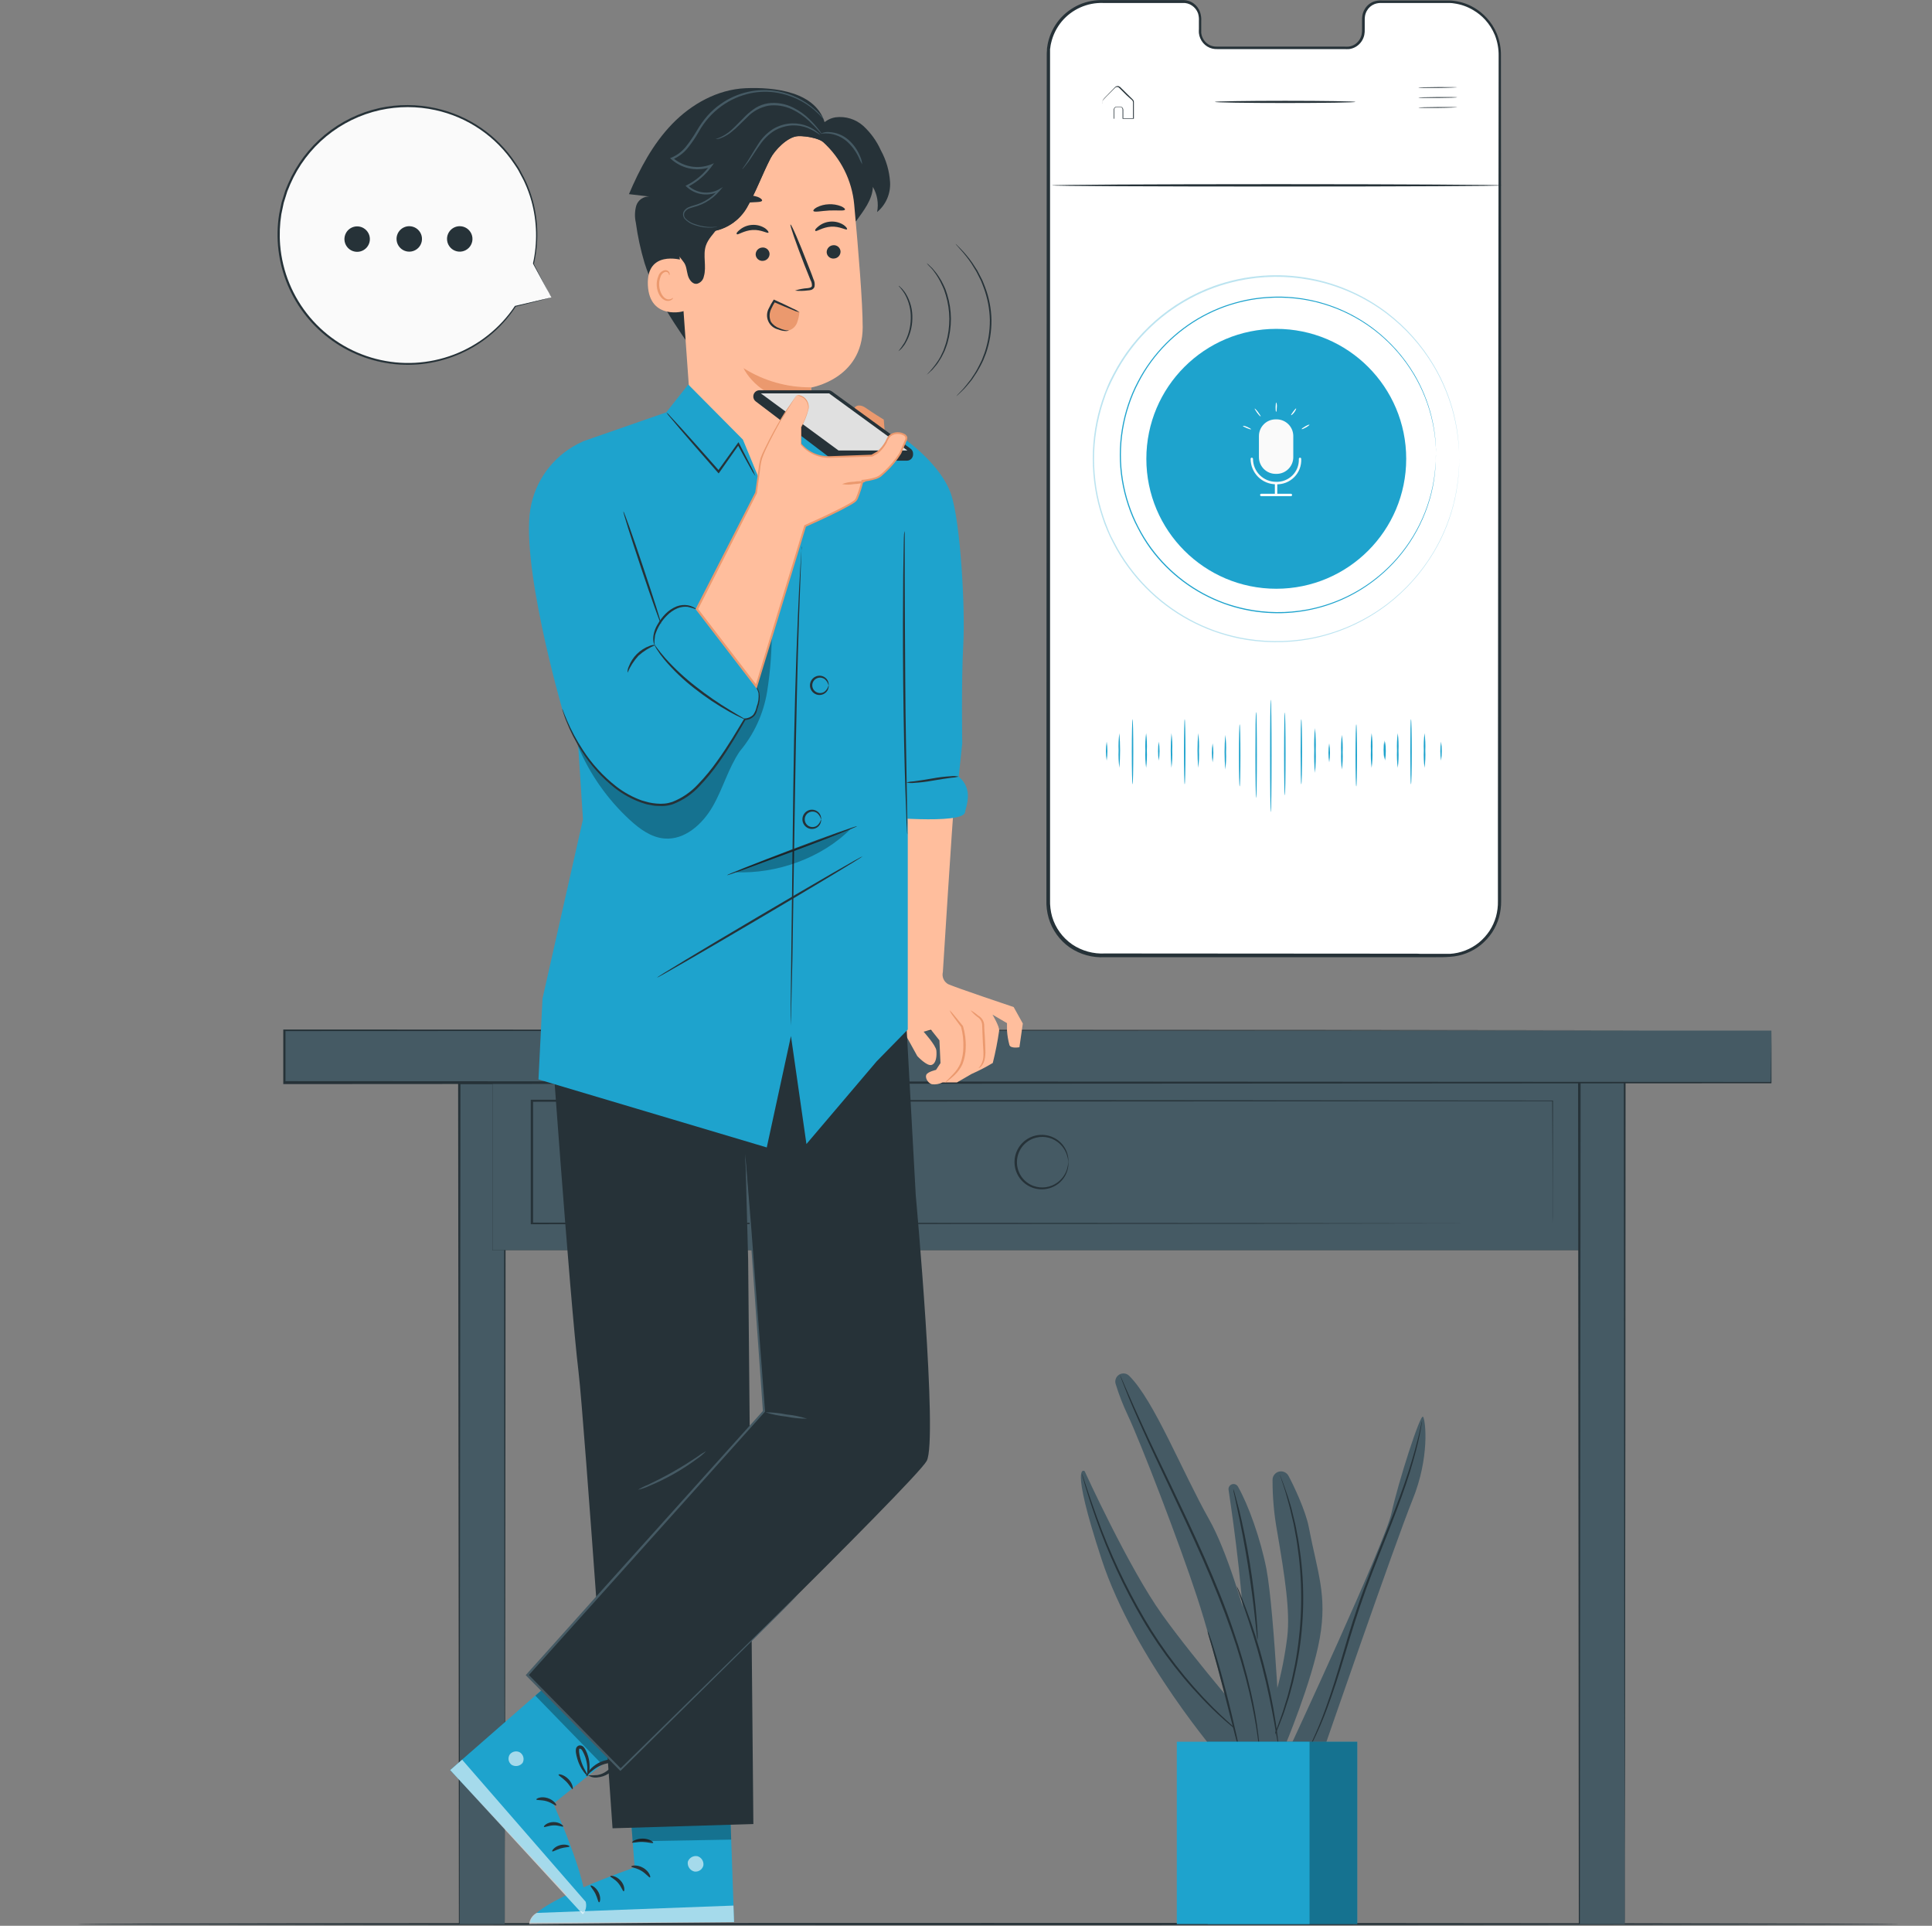 <svg width="302" height="301" viewBox="0 0 302 301" fill="none" xmlns="http://www.w3.org/2000/svg">
<rect x="0" y="0" width="302" height="301" fill="#808080" stroke="none"/>
<g clip-path="url(#clip0_220_4168)">
<path d="M296.881 300.727C296.881 300.826 233.126 300.899 154.498 300.899C75.87 300.899 12.101 300.826 12.101 300.727C12.101 300.627 75.843 300.554 154.498 300.554C233.152 300.554 296.881 300.647 296.881 300.727Z" fill="#263238"/>
<path d="M226.19 0.272H215.687C214.997 0.288 214.342 0.575 213.864 1.072C213.386 1.569 213.123 2.235 213.134 2.924V4.834C213.146 5.524 212.885 6.191 212.406 6.688C211.927 7.185 211.271 7.472 210.581 7.486H190.112C189.427 7.459 188.779 7.167 188.304 6.673C187.83 6.178 187.565 5.519 187.565 4.834V2.924C187.571 2.581 187.508 2.24 187.382 1.921C187.255 1.602 187.067 1.312 186.829 1.065C186.59 0.819 186.304 0.622 185.99 0.486C185.675 0.35 185.336 0.277 184.993 0.272H172.129C171.043 0.272 169.968 0.486 168.965 0.901C167.962 1.317 167.05 1.926 166.282 2.694C165.514 3.462 164.905 4.373 164.49 5.376C164.074 6.38 163.86 7.455 163.86 8.541V141.09C163.859 142.175 164.072 143.25 164.487 144.253C164.901 145.255 165.509 146.167 166.276 146.934C167.042 147.702 167.952 148.312 168.954 148.728C169.957 149.144 171.031 149.358 172.116 149.359L226.177 149.392C227.262 149.393 228.337 149.18 229.34 148.765C230.344 148.35 231.255 147.742 232.023 146.975C232.791 146.207 233.4 145.296 233.816 144.293C234.231 143.291 234.445 142.216 234.445 141.13V8.574C234.45 7.486 234.239 6.409 233.827 5.402C233.414 4.396 232.807 3.481 232.04 2.71C231.273 1.939 230.362 1.327 229.358 0.908C228.354 0.49 227.277 0.274 226.19 0.272Z" fill="white"/>
<path d="M226.19 0.272H226.468C226.75 0.271 227.032 0.291 227.311 0.332C228.408 0.465 229.463 0.831 230.407 1.406C231.111 1.814 231.749 2.329 232.297 2.931C233.756 4.513 234.541 6.601 234.485 8.753C234.485 9.973 234.485 11.272 234.485 12.652C234.485 23.665 234.485 39.593 234.485 59.279C234.485 78.966 234.485 102.38 234.485 128.432V140.845C234.505 141.696 234.398 142.545 234.167 143.365C233.936 144.19 233.581 144.975 233.113 145.692C232.634 146.409 232.056 147.054 231.395 147.608C230.035 148.706 228.366 149.353 226.621 149.458C224.884 149.511 223.166 149.458 221.422 149.458H210.946H189.349H172.719C170.81 149.564 168.919 149.042 167.335 147.973C165.764 146.876 164.609 145.28 164.059 143.444C163.799 142.535 163.683 141.591 163.715 140.646V137.861C163.715 134.152 163.715 130.47 163.715 126.814C163.715 119.494 163.715 112.29 163.715 105.204C163.715 91.041 163.715 77.355 163.715 64.359C163.715 51.362 163.715 38.976 163.715 27.405C163.715 21.614 163.715 16.031 163.715 10.656V8.666C163.715 8.335 163.748 8.003 163.761 7.665C163.774 7.327 163.847 7.002 163.933 6.677C164.231 5.39 164.826 4.191 165.671 3.176C166.508 2.194 167.555 1.412 168.734 0.889C169.894 0.394 171.147 0.156 172.407 0.192H184.774C185.353 0.162 185.926 0.323 186.405 0.65C186.871 0.976 187.223 1.44 187.413 1.976C187.592 2.493 187.671 3.04 187.645 3.587V4.396C187.628 4.657 187.628 4.918 187.645 5.179C187.711 5.691 187.926 6.172 188.262 6.564C188.594 6.949 189.036 7.222 189.528 7.347C189.771 7.405 190.021 7.429 190.271 7.42H194.017H204.912H209.719C210.097 7.42 210.482 7.42 210.846 7.42C211.204 7.379 211.548 7.259 211.854 7.068C212.446 6.689 212.864 6.091 213.015 5.404C213.071 5.071 213.091 4.733 213.074 4.396C213.074 4.065 213.074 3.733 213.074 3.408C213.058 3.087 213.071 2.765 213.114 2.447C213.17 2.136 213.275 1.836 213.426 1.558C213.718 1.028 214.187 0.617 214.752 0.398C215.282 0.228 215.842 0.168 216.396 0.219C215.851 0.167 215.301 0.226 214.778 0.391C214.224 0.63 213.773 1.058 213.505 1.598C213.356 1.866 213.255 2.157 213.207 2.46C213.163 2.774 213.15 3.092 213.167 3.408V4.396C213.184 4.74 213.162 5.085 213.101 5.424C213.029 5.777 212.887 6.113 212.682 6.409C212.476 6.705 212.213 6.957 211.907 7.148C211.589 7.351 211.228 7.478 210.853 7.519C210.468 7.552 210.104 7.519 209.719 7.519H190.297C190.036 7.529 189.775 7.502 189.522 7.44C189.006 7.308 188.543 7.021 188.195 6.618C187.838 6.206 187.607 5.699 187.532 5.159C187.513 4.892 187.513 4.624 187.532 4.356V3.587C187.578 3.055 187.522 2.52 187.367 2.009C187.186 1.5 186.853 1.06 186.412 0.749C185.957 0.443 185.414 0.294 184.867 0.325H172.461C171.205 0.272 169.953 0.509 168.803 1.017C167.654 1.525 166.636 2.291 165.83 3.256C165.001 4.248 164.419 5.423 164.132 6.684C164.046 7.002 164.026 7.347 163.966 7.652C163.907 7.957 163.927 8.315 163.92 8.633V10.623C163.92 15.993 163.92 21.577 163.92 27.372V126.794C163.92 130.446 163.92 134.128 163.92 137.841V140.626C163.889 141.549 164.003 142.471 164.258 143.358C164.792 145.143 165.913 146.695 167.441 147.761C168.987 148.802 170.832 149.308 172.693 149.2H189.323H210.919H221.462C223.199 149.2 224.937 149.2 226.647 149.2C228.346 149.103 229.971 148.472 231.289 147.396C231.936 146.862 232.501 146.237 232.967 145.54C233.425 144.842 233.772 144.076 233.994 143.272C234.214 142.471 234.319 141.642 234.306 140.812V138.305C234.306 134.968 234.306 131.675 234.306 128.425C234.306 102.4 234.306 78.96 234.339 59.273C234.372 39.586 234.379 23.659 234.386 12.645C234.386 11.266 234.386 9.993 234.386 8.746C234.411 7.611 234.206 6.484 233.782 5.431C233.417 4.526 232.892 3.695 232.231 2.977C231.69 2.377 231.062 1.863 230.367 1.452C229.427 0.877 228.377 0.507 227.284 0.365C227.007 0.323 226.728 0.296 226.449 0.285C226.283 0.272 226.19 0.272 226.19 0.272Z" fill="#263238"/>
<path d="M224.433 149.611H221.462H172.706C170.766 149.72 168.844 149.189 167.236 148.099C165.639 146.987 164.469 145.364 163.92 143.497C163.656 142.573 163.537 141.613 163.569 140.653L163.622 8.653C163.622 8.395 163.622 8.129 163.655 7.871V7.645C163.655 7.513 163.695 7.4 163.708 7.281C163.734 7.057 163.774 6.836 163.827 6.618C164.132 5.309 164.738 4.09 165.598 3.057C166.45 2.056 167.515 1.259 168.714 0.723C169.894 0.215 171.171 -0.025 172.454 0.02H184.814C185.423 -0.011 186.026 0.156 186.531 0.497C187.024 0.843 187.395 1.335 187.592 1.903C187.743 2.351 187.803 2.824 187.771 3.296V4.542C187.761 4.745 187.761 4.949 187.771 5.152C187.829 5.642 188.032 6.104 188.355 6.478C188.664 6.841 189.079 7.099 189.542 7.214C189.774 7.271 190.012 7.296 190.251 7.287H209.699H210.104C210.338 7.301 210.572 7.301 210.807 7.287C211.143 7.247 211.467 7.134 211.755 6.956C212.031 6.779 212.271 6.549 212.458 6.279C212.646 6.009 212.779 5.705 212.849 5.384C212.899 5.111 212.919 4.833 212.909 4.555V3.189C212.901 2.934 212.916 2.679 212.955 2.427C213.01 2.1 213.122 1.786 213.286 1.499C213.591 0.937 214.084 0.5 214.679 0.265C215.115 0.105 215.581 0.041 216.045 0.08H216.37H225.036H226.157H226.654C226.876 0.083 227.098 0.103 227.317 0.139C228.432 0.277 229.505 0.647 230.467 1.227C231.181 1.646 231.827 2.172 232.383 2.785C233.065 3.519 233.609 4.371 233.988 5.298C234.425 6.38 234.639 7.539 234.618 8.706L234.651 59.233V140.792C234.662 141.658 234.553 142.522 234.326 143.358C234.088 144.196 233.726 144.994 233.252 145.725C232.764 146.453 232.174 147.107 231.501 147.668C230.119 148.791 228.419 149.45 226.641 149.551C225.925 149.611 225.176 149.611 224.433 149.611ZM222.139 149.087H223.319C224.413 149.087 225.547 149.087 226.634 149.087C228.3 148.986 229.893 148.367 231.19 147.317C231.824 146.792 232.378 146.178 232.834 145.493C233.283 144.806 233.625 144.055 233.849 143.265C234.063 142.477 234.164 141.662 234.147 140.845V128.439L234.207 59.286L234.26 8.759C234.281 7.641 234.08 6.53 233.67 5.49C233.306 4.603 232.79 3.786 232.144 3.077C231.611 2.496 230.994 1.998 230.314 1.598C229.388 1.038 228.357 0.674 227.284 0.53C227.085 0.494 226.883 0.474 226.681 0.471H226.455H226.183H225.069H216.41H216.071C215.66 0.439 215.246 0.495 214.858 0.637C214.344 0.841 213.917 1.218 213.651 1.704C213.509 1.957 213.413 2.233 213.366 2.52C213.334 2.739 213.321 2.961 213.326 3.183V4.542C213.34 4.849 213.318 5.156 213.26 5.457C213.181 5.829 213.03 6.181 212.813 6.493C212.597 6.805 212.32 7.07 212 7.274C211.663 7.487 211.282 7.623 210.886 7.672C210.637 7.685 210.386 7.685 210.137 7.672H190.297C190.023 7.682 189.749 7.655 189.482 7.592C188.931 7.455 188.437 7.149 188.07 6.717C187.704 6.282 187.474 5.75 187.406 5.185C187.391 4.965 187.391 4.743 187.406 4.522V3.289C187.436 2.872 187.386 2.454 187.261 2.056C187.078 1.571 186.749 1.156 186.319 0.869C185.894 0.575 185.383 0.432 184.867 0.464H172.461C171.231 0.42 170.007 0.657 168.882 1.157C167.757 1.657 166.761 2.406 165.969 3.349C165.158 4.325 164.587 5.479 164.305 6.717C164.253 6.915 164.215 7.117 164.192 7.32C164.192 7.44 164.159 7.552 164.139 7.672V7.904C164.139 8.143 164.139 8.388 164.139 8.627V140.633C164.111 141.528 164.22 142.423 164.464 143.285C164.986 145.04 166.089 146.565 167.594 147.608C169.113 148.63 170.924 149.128 172.752 149.027L221.515 149.06L222.139 149.087Z" fill="#263238"/>
<path d="M227.788 13.653C227.788 13.653 226.422 13.726 224.738 13.739C223.054 13.752 221.688 13.739 221.688 13.699C221.688 13.659 223.047 13.626 224.738 13.613C226.429 13.6 227.788 13.62 227.788 13.653Z" fill="#263238"/>
<path d="M227.801 15.211C227.801 15.251 226.435 15.291 224.751 15.304C223.067 15.317 221.701 15.304 221.701 15.264C221.701 15.224 223.06 15.185 224.751 15.171C226.442 15.158 227.801 15.178 227.801 15.211Z" fill="#263238"/>
<path d="M227.815 16.776C227.815 16.776 226.449 16.849 224.764 16.862C223.08 16.875 221.714 16.862 221.708 16.822C221.701 16.783 223.073 16.749 224.764 16.736C226.455 16.723 227.815 16.736 227.815 16.776Z" fill="#263238"/>
<path d="M172.288 18.553H172.421H172.772H174.098C174.098 18.268 174.098 17.95 174.098 17.611C174.088 17.43 174.088 17.249 174.098 17.068C174.117 16.962 174.17 16.864 174.249 16.791C174.328 16.718 174.429 16.673 174.536 16.663C174.741 16.663 174.927 16.663 175.159 16.663C175.279 16.682 175.387 16.744 175.465 16.836C175.543 16.929 175.585 17.046 175.584 17.167C175.584 17.605 175.584 18.062 175.584 18.54L175.524 18.48H177.168L177.109 18.546C177.109 17.883 177.109 17.22 177.109 16.497C177.109 16.318 177.109 16.146 177.109 15.974C177.1 15.896 177.075 15.82 177.035 15.753C176.995 15.685 176.941 15.627 176.877 15.582L176.074 14.86L175.411 14.197C175.292 14.084 175.186 13.971 175.073 13.858C174.96 13.746 174.867 13.633 174.735 13.606C174.67 13.59 174.603 13.588 174.538 13.601C174.472 13.613 174.411 13.64 174.357 13.679C174.257 13.766 174.151 13.885 174.052 13.978L173.462 14.575C173.09 14.959 172.706 15.31 172.421 15.649C172.337 15.841 172.31 16.052 172.341 16.259C172.341 16.464 172.341 16.657 172.341 16.836V17.771C172.341 18.009 172.341 18.208 172.341 18.367C172.347 18.438 172.347 18.509 172.341 18.579C172.338 18.515 172.338 18.451 172.341 18.387C172.341 18.228 172.341 18.029 172.341 17.797C172.341 17.565 172.341 17.214 172.341 16.855C172.341 16.67 172.341 16.478 172.341 16.265V15.921C172.338 15.8 172.368 15.681 172.427 15.576C172.732 15.198 173.09 14.873 173.468 14.475L174.052 13.878C174.158 13.772 174.244 13.666 174.37 13.56C174.438 13.509 174.516 13.475 174.598 13.459C174.681 13.443 174.766 13.445 174.848 13.467C175.005 13.521 175.144 13.62 175.245 13.752C175.352 13.858 175.464 13.971 175.584 14.077L176.247 14.74L176.969 15.45C177.038 15.51 177.1 15.576 177.155 15.649C177.206 15.731 177.236 15.824 177.241 15.921V16.451C177.241 17.114 177.241 17.837 177.241 18.493V18.56H177.175H175.531H175.471V18.5C175.471 18.023 175.471 17.558 175.471 17.121C175.474 17.025 175.441 16.932 175.38 16.859C175.319 16.786 175.234 16.737 175.139 16.723C174.954 16.723 174.728 16.723 174.543 16.723C174.457 16.734 174.378 16.771 174.315 16.829C174.252 16.887 174.208 16.964 174.191 17.048C174.181 17.222 174.181 17.397 174.191 17.572V18.553H174.151H172.825H172.361H172.288Z" fill="#263238"/>
<path d="M198.646 109.355C198.712 109.355 198.765 113.294 198.765 118.141C198.765 122.988 198.712 126.933 198.646 126.933C198.579 126.933 198.533 122.995 198.533 118.141C198.533 113.287 198.579 109.355 198.646 109.355Z" fill="#1EA3CD"/>
<path d="M196.358 111.292C196.424 111.292 196.471 114.289 196.471 117.995C196.471 121.702 196.424 124.706 196.358 124.706C196.292 124.706 196.239 121.702 196.239 117.995C196.239 114.289 196.265 111.292 196.358 111.292Z" fill="#1EA3CD"/>
<path d="M193.779 113.208C193.845 113.208 193.898 115.383 193.898 118.062C193.898 120.74 193.845 122.922 193.779 122.922C193.712 122.922 193.666 120.747 193.666 118.062C193.666 115.376 193.712 113.208 193.779 113.208Z" fill="#1EA3CD"/>
<path d="M191.531 114.859C191.65 115.755 191.69 116.661 191.65 117.564C191.69 118.47 191.65 119.378 191.531 120.276C191.38 118.474 191.38 116.662 191.531 114.859Z" fill="#1EA3CD"/>
<path d="M189.548 116.178C189.707 117.164 189.707 118.169 189.548 119.155C189.398 118.169 189.398 117.165 189.548 116.178Z" fill="#1EA3CD"/>
<path d="M187.3 114.594C187.42 115.492 187.46 116.4 187.42 117.306C187.459 118.209 187.42 119.114 187.3 120.011C187.15 118.208 187.15 116.396 187.3 114.594Z" fill="#1EA3CD"/>
<path d="M185.185 112.412C185.251 112.412 185.304 114.693 185.304 117.498C185.304 120.303 185.251 122.59 185.185 122.59C185.119 122.59 185.072 120.309 185.072 117.498C185.072 114.686 185.125 112.412 185.185 112.412Z" fill="#1EA3CD"/>
<path d="M212.007 113.208C212.073 113.208 212.12 115.383 212.12 118.062C212.12 120.74 212.073 122.922 212.007 122.922C211.94 122.922 211.887 120.747 211.887 118.062C211.887 115.376 211.94 113.208 212.007 113.208Z" fill="#1EA3CD"/>
<path d="M209.759 114.859C209.878 115.755 209.918 116.661 209.878 117.564C209.918 118.47 209.878 119.378 209.759 120.276C209.64 119.378 209.6 118.47 209.639 117.564C209.6 116.661 209.64 115.755 209.759 114.859Z" fill="#1EA3CD"/>
<path d="M207.776 116.178C207.935 117.164 207.935 118.169 207.776 119.155C207.617 118.169 207.617 117.164 207.776 116.178Z" fill="#1EA3CD"/>
<path d="M205.548 113.798C205.668 114.963 205.707 116.135 205.668 117.306C205.707 118.474 205.668 119.644 205.548 120.807C205.433 119.643 205.396 118.474 205.436 117.306C205.396 116.135 205.433 114.963 205.548 113.798Z" fill="#1EA3CD"/>
<path d="M203.413 112.412C203.48 112.412 203.533 114.693 203.533 117.498C203.533 120.303 203.48 122.59 203.413 122.59C203.347 122.59 203.301 120.309 203.301 117.498C203.301 114.686 203.347 112.412 203.413 112.412Z" fill="#1EA3CD"/>
<path d="M200.834 111.358C200.9 111.358 200.953 114.255 200.953 117.829C200.953 121.403 200.9 124.308 200.834 124.308C200.768 124.308 200.721 121.41 200.721 117.829C200.721 114.249 200.774 111.358 200.834 111.358Z" fill="#1EA3CD"/>
<path d="M214.407 120.011C214.292 119.114 214.255 118.209 214.294 117.306C214.255 116.4 214.292 115.493 214.407 114.594C214.526 115.492 214.566 116.4 214.526 117.306C214.566 118.209 214.526 119.114 214.407 120.011Z" fill="#1EA3CD"/>
<path d="M216.39 118.691C216.239 117.705 216.239 116.701 216.39 115.714C216.549 116.7 216.549 117.705 216.39 118.691Z" fill="#1EA3CD"/>
<path d="M183.116 114.594C183.236 115.492 183.276 116.4 183.236 117.306C183.275 118.209 183.235 119.114 183.116 120.011C182.966 118.208 182.966 116.396 183.116 114.594Z" fill="#1EA3CD"/>
<path d="M181.134 115.913C181.293 116.899 181.293 117.904 181.134 118.89C180.983 117.904 180.983 116.9 181.134 115.913Z" fill="#1EA3CD"/>
<path d="M179.158 114.594C179.272 115.493 179.31 116.4 179.27 117.306C179.31 118.209 179.272 119.114 179.158 120.011C179.039 119.114 178.999 118.209 179.038 117.306C178.999 116.4 179.038 115.492 179.158 114.594Z" fill="#1EA3CD"/>
<path d="M177.036 112.412C177.102 112.412 177.149 114.693 177.149 117.498C177.149 120.303 177.102 122.59 177.036 122.59C176.97 122.59 176.917 120.309 176.917 117.498C176.917 114.686 176.976 112.412 177.036 112.412Z" fill="#1EA3CD"/>
<path d="M174.974 114.594C175.124 116.396 175.124 118.208 174.974 120.011C174.855 119.114 174.815 118.209 174.854 117.306C174.814 116.4 174.854 115.492 174.974 114.594Z" fill="#1EA3CD"/>
<path d="M172.991 115.913C173.141 116.9 173.141 117.904 172.991 118.89C172.832 117.904 172.832 116.899 172.991 115.913Z" fill="#1EA3CD"/>
<path d="M222.676 114.594C222.795 115.492 222.835 116.4 222.795 117.306C222.835 118.209 222.795 119.114 222.676 120.011C222.561 119.114 222.523 118.209 222.563 117.306C222.523 116.4 222.561 115.493 222.676 114.594Z" fill="#1EA3CD"/>
<path d="M220.56 112.412C220.627 112.412 220.68 114.693 220.68 117.498C220.68 120.303 220.627 122.59 220.56 122.59C220.494 122.59 220.448 120.309 220.448 117.498C220.448 114.686 220.494 112.412 220.56 112.412Z" fill="#1EA3CD"/>
<path d="M218.492 114.594C218.606 115.493 218.644 116.4 218.604 117.306C218.644 118.209 218.606 119.114 218.492 120.011C218.373 119.114 218.333 118.209 218.372 117.306C218.333 116.4 218.372 115.492 218.492 114.594Z" fill="#1EA3CD"/>
<path d="M216.509 115.913C216.659 116.9 216.659 117.904 216.509 118.89C216.35 117.904 216.35 116.899 216.509 115.913Z" fill="#1EA3CD"/>
<path d="M225.262 115.913C225.412 116.9 225.412 117.904 225.262 118.89C225.103 117.904 225.103 116.899 225.262 115.913Z" fill="#1EA3CD"/>
<g opacity="0.3">
<path d="M228.093 71.712C228.093 71.712 228.093 71.559 228.093 71.248C228.093 70.936 228.093 70.485 228.027 69.922C227.91 68.183 227.638 66.459 227.211 64.77C226.903 63.548 226.511 62.35 226.038 61.182C225.484 59.789 224.819 58.443 224.048 57.157C222.166 54.021 219.704 51.271 216.794 49.055C213.26 46.375 209.147 44.558 204.786 43.75C201.088 43.066 197.293 43.111 193.613 43.883C192.32 44.161 191.046 44.524 189.8 44.97C184.492 46.899 179.877 50.361 176.539 54.916C175.669 56.1 174.893 57.351 174.218 58.656C173.866 59.319 173.555 59.982 173.256 60.645C172.958 61.308 172.699 62.031 172.474 62.747C171.513 65.65 171.021 68.687 171.015 71.745C171.025 73.282 171.15 74.816 171.386 76.334C171.627 77.831 171.991 79.306 172.474 80.743C172.699 81.459 172.984 82.156 173.256 82.845C173.528 83.535 173.86 84.211 174.211 84.834C174.888 86.142 175.666 87.395 176.539 88.581C179.881 93.132 184.495 96.593 189.8 98.527C191.047 98.965 192.321 99.324 193.613 99.601C197.294 100.362 201.088 100.408 204.786 99.734C209.146 98.921 213.257 97.105 216.794 94.429C219.704 92.213 222.166 89.463 224.048 86.326C225.462 83.956 226.527 81.394 227.211 78.721C227.638 77.029 227.911 75.303 228.027 73.562C228.08 72.965 228.073 72.508 228.093 72.203C228.113 71.898 228.093 71.739 228.093 71.739V72.203C228.093 72.508 228.093 72.965 228.047 73.562C227.873 76.565 227.217 79.52 226.104 82.315C225.553 83.713 224.888 85.064 224.115 86.353C222.234 89.51 219.77 92.28 216.854 94.515C213.307 97.223 209.177 99.064 204.792 99.893C201.073 100.578 197.257 100.538 193.553 99.774C192.251 99.494 190.968 99.128 189.714 98.68C184.376 96.743 179.733 93.265 176.373 88.687C175.493 87.496 174.711 86.237 174.032 84.921C173.674 84.257 173.369 83.594 173.064 82.892C172.759 82.189 172.5 81.493 172.275 80.77C171.789 79.321 171.423 77.835 171.181 76.327C170.939 74.792 170.815 73.24 170.81 71.686C170.811 68.607 171.306 65.549 172.275 62.628C172.507 61.905 172.792 61.209 173.071 60.506C173.349 59.803 173.681 59.133 174.032 58.477C177.356 52.092 182.95 47.183 189.714 44.718C190.968 44.271 192.251 43.908 193.553 43.631C194.82 43.368 196.102 43.189 197.392 43.093C199.865 42.913 202.35 43.053 204.786 43.511C207.061 43.932 209.275 44.634 211.377 45.6C213.32 46.485 215.157 47.586 216.854 48.882C219.771 51.127 222.235 53.906 224.115 57.071C224.888 58.362 225.553 59.715 226.104 61.116C226.572 62.288 226.96 63.491 227.264 64.716C227.686 66.412 227.948 68.144 228.047 69.889C228.093 70.485 228.08 70.943 228.093 71.215V71.712Z" fill="#1EA3CD"/>
</g>
<path d="M224.473 71.096C224.473 71.096 224.473 70.963 224.473 70.698C224.473 70.433 224.473 70.035 224.413 69.524C224.316 68.023 224.08 66.533 223.71 65.075C222.328 59.672 219.159 54.896 214.719 51.522C209.943 47.891 204.004 46.136 198.022 46.588C196.908 46.662 195.8 46.815 194.707 47.046C193.582 47.286 192.475 47.6 191.391 47.987C186.822 49.654 182.847 52.635 179.967 56.554C179.217 57.575 178.551 58.655 177.977 59.783C177.376 60.923 176.872 62.112 176.472 63.338C174.794 68.373 174.794 73.818 176.472 78.854C176.874 80.077 177.375 81.266 177.971 82.408C178.549 83.534 179.214 84.614 179.96 85.637C182.839 89.56 186.814 92.543 191.385 94.211C192.468 94.595 193.576 94.908 194.7 95.145C197.874 95.812 201.147 95.85 204.335 95.258C208.097 94.556 211.644 92.985 214.692 90.67C219.136 87.299 222.305 82.521 223.684 77.116C224.054 75.658 224.289 74.169 224.386 72.667C224.439 72.156 224.426 71.759 224.446 71.493C224.466 71.228 224.446 71.096 224.446 71.096C224.446 71.096 224.446 71.639 224.406 72.674C224.325 74.179 224.103 75.673 223.743 77.136C222.385 82.57 219.219 87.38 214.765 90.776C211.707 93.119 208.141 94.709 204.355 95.417C202.251 95.814 200.105 95.937 197.969 95.782C195.705 95.623 193.473 95.15 191.338 94.376C186.731 92.703 182.721 89.704 179.814 85.756C179.067 84.725 178.402 83.636 177.825 82.501C177.216 81.353 176.708 80.155 176.306 78.92C174.618 73.845 174.618 68.359 176.306 63.285C176.711 62.048 177.219 60.848 177.825 59.697C178.411 58.562 179.088 57.476 179.847 56.448C182.75 52.5 186.758 49.5 191.365 47.828C192.449 47.445 193.557 47.131 194.68 46.886C195.774 46.657 196.881 46.505 197.996 46.429C200.129 46.269 202.273 46.389 204.375 46.787C208.162 47.498 211.73 49.088 214.792 51.429C217.307 53.359 219.433 55.748 221.058 58.471C222.278 60.538 223.192 62.771 223.77 65.101C224.13 66.567 224.352 68.063 224.433 69.57C224.486 70.558 224.473 71.096 224.473 71.096Z" fill="#1EA3CD"/>
<path d="M199.501 92.022C210.718 92.022 219.811 82.929 219.811 71.712C219.811 60.495 210.718 51.402 199.501 51.402C188.284 51.402 179.191 60.495 179.191 71.712C179.191 82.929 188.284 92.022 199.501 92.022Z" fill="#1EA3CD"/>
<path d="M199.547 65.545H199.402C197.959 65.545 196.789 66.715 196.789 68.158V71.454C196.789 72.896 197.959 74.066 199.402 74.066H199.547C200.99 74.066 202.16 72.896 202.16 71.454V68.158C202.16 66.715 200.99 65.545 199.547 65.545Z" fill="#FAFAFA"/>
<path d="M199.468 75.697C198.413 75.697 197.401 75.278 196.655 74.532C195.908 73.786 195.489 72.774 195.489 71.719C195.489 71.67 195.509 71.622 195.544 71.588C195.578 71.553 195.626 71.533 195.675 71.533C195.724 71.535 195.77 71.555 195.804 71.589C195.839 71.624 195.859 71.67 195.861 71.719C195.862 72.669 196.24 73.579 196.911 74.251C197.582 74.923 198.492 75.303 199.441 75.306C199.918 75.328 200.394 75.25 200.839 75.077C201.284 74.905 201.688 74.641 202.026 74.304C202.364 73.966 202.627 73.562 202.8 73.117C202.972 72.672 203.05 72.196 203.028 71.719C203.028 71.67 203.048 71.622 203.083 71.588C203.118 71.553 203.165 71.533 203.214 71.533C203.263 71.533 203.311 71.553 203.345 71.588C203.38 71.622 203.4 71.67 203.4 71.719C203.427 72.245 203.344 72.77 203.157 73.262C202.969 73.754 202.682 74.201 202.312 74.576C201.942 74.95 201.498 75.243 201.008 75.436C200.518 75.629 199.994 75.718 199.468 75.697Z" fill="#FAFAFA"/>
<path d="M199.654 75.505H199.282V77.448H199.654V75.505Z" fill="white"/>
<path d="M201.815 77.554H197.127C197.083 77.546 197.043 77.522 197.015 77.488C196.986 77.453 196.97 77.41 196.97 77.365C196.97 77.32 196.986 77.277 197.015 77.242C197.043 77.208 197.083 77.184 197.127 77.176H201.815C201.859 77.184 201.899 77.208 201.928 77.242C201.956 77.277 201.972 77.32 201.972 77.365C201.972 77.41 201.956 77.453 201.928 77.488C201.899 77.522 201.859 77.546 201.815 77.554Z" fill="white"/>
<path d="M195.542 67.097C195.542 67.15 195.237 67.051 194.879 66.905C194.521 66.759 194.269 66.626 194.289 66.573C194.309 66.52 194.607 66.573 194.952 66.726C195.297 66.878 195.602 67.051 195.542 67.097Z" fill="white"/>
<path d="M197.054 65.095C197.008 65.095 196.769 64.869 196.511 64.518C196.252 64.166 196.08 63.855 196.126 63.855C196.172 63.855 196.411 64.08 196.67 64.432C196.928 64.783 197.101 65.061 197.054 65.095Z" fill="white"/>
<path d="M199.481 64.372C199.428 64.372 199.388 64.047 199.395 63.636C199.402 63.225 199.448 62.9 199.501 62.9C199.59 63.134 199.62 63.387 199.587 63.636C199.581 64.04 199.541 64.365 199.481 64.372Z" fill="white"/>
<path d="M202.604 63.848C202.644 63.848 202.531 64.153 202.313 64.445C202.094 64.737 201.855 64.922 201.815 64.889C201.775 64.856 201.941 64.611 202.153 64.325C202.366 64.04 202.551 63.815 202.604 63.848Z" fill="white"/>
<path d="M204.693 66.381C204.693 66.427 204.474 66.62 204.136 66.812C203.798 67.004 203.513 67.117 203.473 67.071C203.433 67.024 203.692 66.832 204.03 66.64C204.368 66.447 204.666 66.335 204.693 66.381Z" fill="white"/>
<path d="M211.894 15.927C211.894 16.02 206.967 16.1 200.887 16.1C194.806 16.1 189.886 16.02 189.886 15.927C189.886 15.835 194.813 15.755 200.887 15.755C206.961 15.755 211.894 15.835 211.894 15.927Z" fill="#263238"/>
<path d="M234.764 28.977C234.764 29.076 219.015 29.156 199.587 29.156C180.159 29.156 164.437 29.076 164.437 28.977C164.437 28.877 180.152 28.784 199.581 28.784C219.009 28.784 234.764 28.884 234.764 28.977Z" fill="#263238"/>
<path d="M190.815 274.834C190.815 274.834 177.294 259.271 172.195 243.715C167.096 228.159 169.543 229.936 169.543 229.936C169.543 229.936 176.426 245.055 181.658 252.355C186.889 259.656 196.199 270.371 196.199 270.371L190.815 274.834Z" fill="#455A64"/>
<path d="M193.507 232.35C193.416 232.191 193.272 232.069 193.1 232.004C192.928 231.94 192.74 231.937 192.566 231.997C192.393 232.057 192.246 232.175 192.15 232.331C192.054 232.488 192.016 232.672 192.042 232.854C192.864 238.318 194.647 251.142 194.574 259.463C194.488 270.265 194.574 274.442 194.574 274.442H200.244C200.244 274.442 199.243 252.103 197.969 245.267C197.048 240.532 195.151 235.228 193.507 232.35Z" fill="#455A64"/>
<path d="M196.577 272.639C198.939 267.298 200.503 261.639 201.218 255.843C201.683 251.864 200.854 246.487 199.627 239.312C199.151 236.687 198.914 234.024 198.918 231.355C198.905 231.051 198.998 230.751 199.181 230.507C199.364 230.262 199.625 230.089 199.921 230.015C200.217 229.941 200.529 229.971 200.806 230.1C201.082 230.23 201.305 230.451 201.437 230.725C202.1 231.939 204.09 236.077 204.58 238.682C205.94 245.771 207.485 249.292 206.304 256.029C205.124 262.766 200.768 273.103 200.768 273.103L196.577 272.639Z" fill="#455A64"/>
<path d="M201.643 273.096C201.643 273.096 216.489 241.195 217.517 236.468C218.545 231.74 222.039 220.826 222.45 221.442C222.861 222.059 223.485 227.821 220.806 234.406C218.127 240.99 206.709 274.064 206.709 274.064H201.643" fill="#455A64"/>
<path d="M194.939 271.671C194.793 271.586 194.654 271.491 194.521 271.386C194.256 271.18 193.858 270.902 193.368 270.504C191.982 269.399 190.654 268.224 189.389 266.983C185.209 262.869 181.588 258.223 178.621 253.164C175.66 248.11 173.198 242.78 171.267 237.25C170.524 235.135 169.981 233.398 169.623 232.198C169.444 231.594 169.318 231.123 169.231 230.805C169.177 230.646 169.14 230.481 169.119 230.314C169.186 230.468 169.244 230.625 169.291 230.785C169.404 231.13 169.556 231.581 169.742 232.158C170.133 233.351 170.71 235.069 171.479 237.177C173.466 242.669 175.947 247.969 178.892 253.012C181.855 258.046 185.437 262.688 189.555 266.83C191.14 268.408 192.499 269.609 193.46 270.418C193.938 270.829 194.322 271.12 194.574 271.339C194.706 271.439 194.828 271.55 194.939 271.671Z" fill="#263238"/>
<path d="M196.577 256.367C196.499 256.061 196.452 255.747 196.438 255.432C196.371 254.769 196.278 253.907 196.166 252.872C195.934 250.717 195.562 247.74 195.038 244.471C194.515 241.202 193.931 238.258 193.474 236.136L192.937 233.623C192.847 233.319 192.792 233.005 192.771 232.688C192.888 232.981 192.984 233.283 193.056 233.59C193.222 234.18 193.44 235.029 193.719 236.083C194.23 238.198 194.853 241.143 195.383 244.418C195.914 247.694 196.239 250.684 196.418 252.853C196.504 253.933 196.564 254.842 196.59 255.419C196.61 255.735 196.606 256.052 196.577 256.367Z" fill="#263238"/>
<path d="M200.052 230.48C200.116 230.612 200.174 230.747 200.224 230.885C200.337 231.19 200.489 231.548 200.668 232.072C200.847 232.595 201.093 233.219 201.331 233.975C201.57 234.731 201.842 235.566 202.054 236.528C202.173 237.005 202.293 237.502 202.425 238.026C202.558 238.55 202.638 239.1 202.75 239.671C202.996 240.798 203.141 242.031 203.321 243.317C204 248.935 203.797 254.625 202.717 260.18C202.445 261.453 202.207 262.666 201.888 263.78C201.729 264.337 201.603 264.881 201.444 265.391L200.967 266.863C200.688 267.805 200.337 268.627 200.065 269.357C199.793 270.086 199.528 270.683 199.296 271.207L198.765 272.354C198.709 272.493 198.64 272.626 198.56 272.752C198.599 272.609 198.648 272.47 198.705 272.334L199.183 271.16C199.395 270.656 199.647 270.033 199.899 269.297C200.151 268.561 200.489 267.739 200.754 266.791C200.9 266.326 201.053 265.836 201.205 265.325C201.358 264.815 201.484 264.271 201.63 263.714C201.941 262.6 202.167 261.393 202.432 260.127C203.467 254.596 203.671 248.941 203.035 243.351C202.863 242.071 202.724 240.844 202.492 239.717C202.386 239.153 202.299 238.596 202.187 238.079C202.074 237.562 201.948 237.058 201.835 236.581C201.636 235.619 201.371 234.777 201.172 234.021C200.973 233.265 200.768 232.629 200.589 232.111C200.41 231.594 200.297 231.216 200.197 230.911C200.131 230.774 200.082 230.629 200.052 230.48Z" fill="#263238"/>
<path d="M222.284 222.086C222.292 222.134 222.292 222.183 222.284 222.232C222.284 222.344 222.245 222.477 222.218 222.643C222.152 223.007 222.072 223.544 221.926 224.234C221.641 225.607 221.164 227.549 220.421 229.976C219.679 232.403 218.664 235.182 217.464 238.265C216.264 241.348 214.871 244.717 213.558 248.304C212.245 251.891 211.184 255.366 210.243 258.535C209.301 261.705 208.373 264.549 207.498 266.897C206.817 268.758 206.033 270.58 205.15 272.354C204.845 272.984 204.574 273.455 204.395 273.779L204.189 274.144C204.168 274.188 204.142 274.228 204.109 274.263C204.109 274.263 204.109 274.217 204.162 274.131L204.341 273.746C204.501 273.415 204.753 272.937 205.038 272.294C205.878 270.507 206.629 268.679 207.286 266.817C208.134 264.47 209.023 261.625 209.938 258.449C210.853 255.273 211.927 251.778 213.253 248.191C214.579 244.604 215.972 241.242 217.185 238.159C218.399 235.075 219.433 232.291 220.196 229.903C220.958 227.516 221.475 225.567 221.8 224.208C221.96 223.544 222.066 222.987 222.152 222.629C222.185 222.47 222.218 222.331 222.245 222.225C222.251 222.177 222.265 222.13 222.284 222.086Z" fill="#263238"/>
<path d="M176.512 215.044C176.308 214.838 176.04 214.708 175.752 214.676C175.465 214.643 175.174 214.71 174.929 214.864C174.685 215.019 174.5 215.252 174.405 215.526C174.311 215.799 174.313 216.097 174.41 216.37C174.917 218.01 175.54 219.612 176.273 221.164C178.316 225.5 184.31 241.056 187.115 249.61C189.92 258.164 193.872 274.091 193.872 274.091L199.839 273.123C199.839 273.123 194.356 246.931 189.005 237.489C184.721 229.883 180.418 218.923 176.512 215.044Z" fill="#455A64"/>
<path d="M188.752 254.895C188.882 255.124 188.986 255.366 189.064 255.618C189.243 256.088 189.482 256.771 189.727 257.607C190.278 259.318 190.954 261.705 191.637 264.357C192.32 267.009 192.877 269.423 193.275 271.173L193.726 273.249C193.797 273.499 193.837 273.758 193.845 274.018C193.739 273.78 193.659 273.531 193.606 273.275L193.056 271.226C192.598 269.423 191.995 267.056 191.325 264.437C190.655 261.817 189.999 259.397 189.515 257.673L188.918 255.637C188.84 255.396 188.785 255.147 188.752 254.895Z" fill="#263238"/>
<path d="M196.882 273.58C196.882 273.58 196.882 273.527 196.849 273.421C196.816 273.315 196.809 273.143 196.782 272.951C196.716 272.533 196.663 271.923 196.537 271.134C196.318 269.562 195.927 267.294 195.284 264.503C194.513 261.268 193.577 258.074 192.479 254.935C191.246 251.387 189.707 247.548 187.957 243.576C184.436 235.652 180.915 228.617 178.601 223.418C177.427 220.819 176.525 218.704 175.948 217.225C175.643 216.489 175.425 215.899 175.285 215.521L175.12 215.077C175.097 215.026 175.081 214.973 175.073 214.918C175.105 214.963 175.132 215.012 175.153 215.064C175.199 215.176 175.266 215.322 175.345 215.501C175.524 215.906 175.763 216.469 176.074 217.179C176.704 218.638 177.639 220.74 178.833 223.326C181.2 228.498 184.754 235.513 188.282 243.45C190.032 247.429 191.597 251.274 192.784 254.842C193.879 257.993 194.795 261.203 195.529 264.456C196.032 266.645 196.419 268.858 196.69 271.087C196.802 271.876 196.836 272.493 196.882 272.911C196.882 273.103 196.882 273.262 196.915 273.388C196.917 273.454 196.906 273.519 196.882 273.58Z" fill="#263238"/>
<path d="M199.866 273.096C199.773 272.766 199.707 272.429 199.667 272.089L199.196 269.337C198.785 267.016 198.155 263.813 197.247 260.332C196.338 256.851 195.337 253.754 194.561 251.526C194.176 250.452 193.865 249.57 193.626 248.874C193.493 248.559 193.387 248.233 193.308 247.899C193.475 248.197 193.619 248.508 193.739 248.828C193.997 249.438 194.356 250.326 194.773 251.434C195.858 254.314 196.785 257.252 197.552 260.233C198.328 263.214 198.952 266.233 199.421 269.277C199.587 270.444 199.72 271.392 199.786 272.049C199.841 272.395 199.868 272.746 199.866 273.096Z" fill="#263238"/>
<path d="M212.159 272.234H188.772V300.727H212.159V272.234Z" fill="#1EA3CD"/>
<g opacity="0.3">
<path d="M212.159 272.234H188.772V300.727H212.159V272.234Z" fill="black"/>
</g>
<path d="M204.7 272.234H183.952V300.727H204.7V272.234Z" fill="#1EA3CD"/>
<path d="M86.194 46.489L80.544 47.874C77.766 52.081 73.514 55.096 68.624 56.328C63.735 57.559 58.562 56.917 54.122 54.528C49.682 52.139 46.297 48.176 44.63 43.417C42.964 38.659 43.137 33.449 45.117 28.812C47.096 24.175 50.738 20.446 55.327 18.358C59.916 16.27 65.12 15.973 69.917 17.527C74.713 19.081 78.755 22.372 81.248 26.755C83.741 31.137 84.505 36.294 83.389 41.21L86.194 46.489Z" fill="#FAFAFA"/>
<path d="M86.194 46.489C86.194 46.489 86.121 46.369 85.995 46.137L85.438 45.129C84.954 44.227 84.244 42.928 83.329 41.237H83.449C83.436 41.248 83.419 41.254 83.402 41.254C83.385 41.254 83.369 41.248 83.356 41.237C83.341 41.23 83.33 41.218 83.323 41.204C83.315 41.19 83.313 41.173 83.316 41.157C84.027 37.946 83.945 34.609 83.077 31.437C82.8 30.442 82.445 29.471 82.016 28.532C81.804 28.042 81.519 27.571 81.267 27.074C81.135 26.835 81.022 26.576 80.863 26.344L80.392 25.635C77.529 21.327 73.1 18.304 68.045 17.207C65.206 16.587 62.265 16.587 59.425 17.207C56.336 17.89 53.452 19.296 51.009 21.308C48.567 23.32 46.636 25.882 45.375 28.784C45.222 29.169 45.05 29.547 44.904 29.931L44.539 31.105L44.353 31.695L44.227 32.292L43.976 33.486C43.726 35.073 43.663 36.684 43.79 38.286C44.128 42.441 45.751 46.387 48.434 49.578C51.117 52.768 54.726 55.045 58.76 56.091C62.795 57.138 67.056 56.903 70.951 55.419C74.846 53.934 78.183 51.274 80.498 47.808C80.511 47.804 80.525 47.804 80.538 47.808L84.722 46.827L85.816 46.575L86.201 46.495C86.201 46.495 86.088 46.535 85.849 46.595L84.781 46.873L80.571 47.947H80.611C78.791 50.72 76.312 52.998 73.396 54.578C70.056 56.381 66.277 57.213 62.488 56.981C58.699 56.749 55.051 55.462 51.955 53.265C48.859 51.068 46.44 48.049 44.97 44.549C43.5 41.049 43.038 37.208 43.637 33.459L43.889 32.239L44.022 31.629L44.208 31.039L44.579 29.839C44.725 29.447 44.897 29.063 45.056 28.672C46.338 25.717 48.302 23.108 50.787 21.058C53.272 19.009 56.207 17.578 59.352 16.882C62.242 16.259 65.233 16.27 68.118 16.915C73.241 18.04 77.721 21.121 80.604 25.502L81.082 26.225C81.241 26.464 81.353 26.722 81.486 26.968C81.745 27.471 82.023 27.949 82.242 28.446C82.666 29.4 83.019 30.384 83.296 31.39C84.16 34.607 84.217 37.987 83.462 41.23L83.329 41.177C83.333 41.169 83.338 41.161 83.345 41.154C83.352 41.148 83.36 41.143 83.368 41.14C83.377 41.137 83.386 41.136 83.396 41.136C83.405 41.137 83.414 41.14 83.422 41.144C83.424 41.155 83.424 41.166 83.422 41.177L85.478 45.156L85.995 46.164L86.194 46.489Z" fill="#263238"/>
<path d="M69.876 37.345C69.876 37.738 69.992 38.123 70.211 38.45C70.429 38.777 70.74 39.032 71.103 39.182C71.467 39.333 71.867 39.373 72.253 39.296C72.639 39.219 72.993 39.029 73.271 38.751C73.549 38.473 73.739 38.119 73.816 37.733C73.892 37.347 73.853 36.947 73.703 36.584C73.552 36.22 73.297 35.909 72.97 35.691C72.643 35.472 72.258 35.355 71.865 35.355C71.337 35.355 70.831 35.565 70.458 35.938C70.085 36.311 69.876 36.817 69.876 37.345Z" fill="#263238"/>
<path d="M61.985 37.345C61.985 37.738 62.102 38.123 62.32 38.45C62.539 38.777 62.849 39.032 63.213 39.182C63.576 39.333 63.976 39.373 64.362 39.296C64.748 39.219 65.103 39.029 65.381 38.751C65.659 38.473 65.848 38.119 65.925 37.733C66.002 37.347 65.963 36.947 65.812 36.584C65.661 36.22 65.406 35.909 65.079 35.691C64.752 35.472 64.368 35.355 63.974 35.355C63.447 35.355 62.941 35.565 62.568 35.938C62.194 36.311 61.985 36.817 61.985 37.345Z" fill="#263238"/>
<path d="M54.114 36.363C53.914 36.704 53.819 37.096 53.842 37.49C53.866 37.885 54.006 38.263 54.245 38.577C54.484 38.892 54.812 39.128 55.185 39.255C55.559 39.383 55.962 39.396 56.344 39.294C56.725 39.192 57.068 38.978 57.327 38.68C57.587 38.383 57.752 38.014 57.802 37.623C57.851 37.231 57.783 36.833 57.606 36.48C57.428 36.127 57.15 35.835 56.806 35.641C56.352 35.384 55.816 35.316 55.312 35.452C54.809 35.587 54.379 35.914 54.114 36.363Z" fill="#263238"/>
<path d="M78.88 169.251H71.798V300.727H78.88V169.251Z" fill="#455A64"/>
<path d="M78.9 300.727C78.9 300.727 78.9 300.495 78.9 300.064C78.9 299.633 78.9 298.95 78.9 298.075C78.9 296.331 78.9 293.765 78.9 290.462C78.9 283.832 78.9 274.283 78.847 262.427C78.847 238.736 78.807 205.887 78.781 169.265L78.953 169.437H71.799L71.971 169.265C71.918 231.156 71.865 283.54 71.852 300.74L71.799 300.687H77.103H78.429H78.9H78.476H77.15H71.785H71.732V300.634C71.732 283.434 71.672 231.05 71.613 169.158V168.986H79.046V169.158C79.013 205.833 78.993 238.722 78.973 262.447C78.973 274.29 78.933 283.845 78.92 290.443C78.92 293.758 78.92 296.278 78.92 298.015C78.92 298.87 78.92 299.527 78.92 300.004C78.92 300.482 78.9 300.727 78.9 300.727Z" fill="#263238"/>
<path d="M246.898 166.937H76.964V195.396H246.898V166.937Z" fill="#455A64"/>
<path d="M246.911 195.423H76.95V166.911H246.911V195.423ZM76.984 195.39H246.878V166.957H76.984V195.39Z" fill="#263238"/>
<path d="M242.674 172.056H83.111V191.266H242.674V172.056Z" fill="#455A64"/>
<path d="M242.681 191.239C242.681 191.239 242.681 190.815 242.681 189.986C242.681 189.157 242.681 187.924 242.681 186.306C242.681 183.07 242.681 178.276 242.634 172.036L242.714 172.109L83.157 172.209L83.329 172.036V191.266L83.157 191.093L196.544 191.166L230.361 191.219H239.505H241.878H242.701H241.905H239.551H230.44L196.67 191.272L83.137 191.345H82.965V171.89H83.144L242.681 172.01H242.754V172.089C242.754 178.349 242.721 183.156 242.714 186.405C242.714 188.019 242.714 189.239 242.714 190.065C242.681 190.861 242.681 191.239 242.681 191.239Z" fill="#263238"/>
<path d="M253.98 166.937H246.898V300.727H253.98V166.937Z" fill="#455A64"/>
<path d="M253.953 300.727C253.953 300.727 253.953 300.488 253.953 300.031C253.953 299.573 253.953 298.897 253.953 298.041C253.953 296.264 253.953 293.658 253.953 290.296C253.953 283.566 253.92 273.832 253.9 261.784C253.9 237.674 253.86 204.249 253.827 166.964L254 167.136H246.898L247.07 166.964C247.011 230.022 246.964 283.374 246.951 300.747L246.898 300.7H252.236H253.562H253.953H253.535H252.209H246.845H246.792V300.647C246.792 283.274 246.726 229.923 246.673 166.864V166.692H254.099V166.864C254.099 204.176 254.046 237.641 254.026 261.791C254.026 273.839 253.986 283.56 253.98 290.303C253.98 293.618 253.98 296.271 253.98 298.008C253.98 298.883 253.98 299.546 253.98 299.997C253.98 300.448 253.953 300.727 253.953 300.727Z" fill="#263238"/>
<path d="M276.896 161.082H44.499V169.251H276.896V161.082Z" fill="#455A64"/>
<path d="M276.896 161.082C276.896 161.082 276.896 161.745 276.896 163.071C276.896 164.397 276.896 166.466 276.896 169.271V169.311H276.849L44.466 169.444H44.281V160.91H44.453L209.169 160.983L258.754 161.036H272.188H275.676H276.849H275.649H272.141H258.668L209.043 161.089L44.453 161.162L44.625 160.989V169.158L44.453 168.986L276.836 169.112L276.796 169.158C276.883 163.701 276.896 161.4 276.896 161.082Z" fill="#263238"/>
<path d="M167.01 181.664C167.01 182.479 166.769 183.275 166.316 183.952C165.864 184.629 165.221 185.157 164.468 185.468C163.716 185.78 162.888 185.862 162.089 185.703C161.29 185.544 160.557 185.152 159.981 184.576C159.405 184 159.013 183.266 158.854 182.467C158.695 181.669 158.776 180.841 159.088 180.088C159.4 179.336 159.928 178.693 160.605 178.24C161.282 177.788 162.078 177.546 162.892 177.546C163.984 177.546 165.032 177.98 165.804 178.752C166.576 179.525 167.01 180.572 167.01 181.664Z" fill="#455A64"/>
<path d="M167.01 181.664C166.97 181.664 167.01 181.299 166.818 180.676C166.568 179.8 166.037 179.031 165.306 178.488C164.774 178.09 164.15 177.831 163.492 177.737C162.834 177.642 162.163 177.713 161.54 177.944C160.805 178.213 160.167 178.695 159.71 179.33C159.224 180.006 158.963 180.818 158.963 181.651C158.963 182.483 159.224 183.295 159.71 183.972C160.167 184.606 160.805 185.089 161.54 185.357C162.164 185.584 162.834 185.654 163.491 185.559C164.148 185.464 164.772 185.208 165.306 184.814C166.037 184.271 166.568 183.501 166.818 182.625C166.984 182.002 166.97 181.637 167.01 181.637C167.05 181.637 167.01 181.724 167.01 181.903C167.013 182.157 166.984 182.411 166.924 182.659C166.718 183.59 166.192 184.421 165.439 185.006C164.809 185.491 164.055 185.791 163.264 185.87C162.473 185.949 161.675 185.805 160.961 185.454C160.248 185.103 159.646 184.559 159.226 183.884C158.806 183.209 158.583 182.43 158.583 181.634C158.583 180.839 158.806 180.059 159.226 179.384C159.646 178.709 160.248 178.165 160.961 177.814C161.675 177.463 162.473 177.319 163.264 177.398C164.055 177.478 164.809 177.777 165.439 178.262C166.193 178.85 166.718 179.683 166.924 180.616C166.984 180.864 167.013 181.118 167.01 181.372C167.03 181.571 167.023 181.664 167.01 181.664Z" fill="#263238"/>
<path d="M137.682 23.48C137.036 22.041 136.104 20.749 134.944 19.68C134.361 19.159 133.674 18.769 132.928 18.537C132.182 18.305 131.395 18.236 130.62 18.334C129.837 18.453 129.116 18.827 128.567 19.398C128.018 19.968 127.672 20.704 127.583 21.491L126.449 21.915C128.724 23.148 130.083 25.562 131.091 27.942C132.099 30.323 132.165 32.584 133.79 34.613C134.963 32.975 136.376 31.225 136.442 29.215C137.134 30.402 137.369 31.8 137.105 33.148C137.78 32.584 138.314 31.871 138.666 31.066C139.018 30.26 139.179 29.384 139.134 28.506C139.028 26.744 138.532 25.027 137.682 23.48Z" fill="#263238"/>
<path d="M129.022 19.568C127.815 14.263 120.946 13.6 116.556 13.786C112.167 13.971 108.075 16.265 105.065 19.382C102.055 22.498 99.999 26.384 98.315 30.343L101.498 30.721C101.048 30.701 100.604 30.83 100.235 31.087C99.866 31.345 99.592 31.717 99.455 32.146C99.213 33.011 99.191 33.923 99.389 34.798C99.679 36.928 100.133 39.032 100.748 41.091C102.439 46.456 105.755 51.163 109.017 55.785C109.786 51.581 108.944 47.271 107.969 43.114C107.625 41.635 107.267 40.063 107.797 38.638C108.364 37.37 109.36 36.342 110.608 35.733C111.815 35.07 113.141 34.58 114.342 33.89C115.677 33.122 116.844 32.093 117.773 30.863C118.701 29.634 119.372 28.23 119.746 26.735L129.022 19.568Z" fill="#263238"/>
<path d="M105.854 34.679L108.122 66.58C108.506 71.998 110.177 79.882 118.731 78.88C126.078 77.455 127.457 70.26 127.093 65.214C126.92 62.82 126.781 60.818 126.774 60.573C126.774 60.573 134.837 59.246 134.851 51.157C134.851 47.258 134.188 39.221 133.524 31.961C133.178 28.199 131.428 24.706 128.623 22.176C125.818 19.646 122.163 18.265 118.386 18.308H117.611C109.242 18.838 105.045 26.311 105.854 34.679Z" fill="#FFBE9D"/>
<path d="M126.761 60.539C123.035 60.568 119.378 59.528 116.225 57.542C116.225 57.542 118.877 63.41 126.894 62.595L126.761 60.539Z" fill="#EB996E"/>
<path d="M120.117 36.357C119.971 36.536 118.983 35.866 117.637 35.946C116.291 36.025 115.343 36.761 115.19 36.609C115.038 36.456 115.257 36.224 115.668 35.886C116.222 35.438 116.905 35.179 117.617 35.15C118.32 35.113 119.017 35.301 119.606 35.687C120.011 35.986 120.19 36.284 120.117 36.357Z" fill="#263238"/>
<path d="M120.296 39.659C120.301 39.944 120.196 40.219 120.001 40.427C119.807 40.635 119.539 40.759 119.255 40.773C119.116 40.785 118.976 40.769 118.844 40.726C118.712 40.683 118.589 40.614 118.483 40.523C118.378 40.433 118.291 40.322 118.229 40.197C118.167 40.073 118.13 39.937 118.121 39.798C118.114 39.514 118.219 39.238 118.414 39.031C118.609 38.823 118.878 38.701 119.162 38.691C119.3 38.678 119.44 38.693 119.572 38.735C119.705 38.778 119.827 38.846 119.933 38.936C120.039 39.026 120.125 39.136 120.188 39.261C120.25 39.385 120.287 39.52 120.296 39.659Z" fill="#263238"/>
<path d="M124.261 45.421C124.905 45.209 125.574 45.08 126.25 45.037C126.569 44.997 126.867 44.931 126.913 44.712C126.938 44.385 126.862 44.059 126.695 43.777C126.39 43.014 126.071 42.212 125.733 41.376C124.407 37.955 123.426 35.143 123.565 35.09C123.704 35.037 124.891 37.743 126.217 41.191C126.536 42.033 126.88 42.835 127.139 43.604C127.34 43.985 127.401 44.423 127.311 44.844C127.267 44.956 127.199 45.057 127.11 45.138C127.022 45.22 126.916 45.28 126.801 45.315C126.625 45.361 126.445 45.387 126.264 45.395C125.6 45.483 124.927 45.491 124.261 45.421Z" fill="#263238"/>
<path d="M119.122 31.357C119.016 31.669 117.922 31.536 116.642 31.709C115.363 31.881 114.328 32.252 114.156 31.98C114.076 31.848 114.255 31.556 114.666 31.258C115.216 30.888 115.845 30.652 116.503 30.569C117.16 30.486 117.828 30.558 118.453 30.78C118.93 30.973 119.169 31.211 119.122 31.357Z" fill="#263238"/>
<path d="M132.079 32.763C131.96 33.015 130.892 32.836 129.619 32.902C128.346 32.968 127.305 33.22 127.152 32.975C127.079 32.862 127.272 32.624 127.696 32.398C128.273 32.108 128.907 31.947 129.553 31.927C130.202 31.892 130.85 31.996 131.456 32.232C131.946 32.445 132.132 32.663 132.079 32.763Z" fill="#263238"/>
<path d="M106.577 40.647C106.438 40.594 101.014 39.069 101.272 44.579C101.531 50.089 107.001 48.723 107.001 48.557C107.001 48.392 106.577 40.647 106.577 40.647Z" fill="#FFBE9D"/>
<path d="M105.204 46.548C105.204 46.548 105.105 46.621 104.946 46.701C104.722 46.807 104.465 46.824 104.229 46.747C103.639 46.555 103.109 45.653 103.043 44.658C103.006 44.187 103.076 43.713 103.248 43.273C103.294 43.098 103.381 42.937 103.502 42.803C103.623 42.669 103.775 42.566 103.944 42.504C104.053 42.47 104.17 42.476 104.276 42.519C104.381 42.563 104.468 42.642 104.521 42.742C104.601 42.895 104.568 43.008 104.601 43.014C104.634 43.021 104.714 42.915 104.66 42.689C104.623 42.556 104.541 42.438 104.428 42.358C104.352 42.302 104.264 42.263 104.172 42.243C104.08 42.222 103.984 42.221 103.891 42.238C103.666 42.29 103.458 42.4 103.288 42.557C103.118 42.714 102.992 42.913 102.923 43.133C102.71 43.621 102.619 44.154 102.658 44.685C102.738 45.799 103.321 46.813 104.157 47.006C104.307 47.043 104.463 47.046 104.614 47.015C104.766 46.984 104.908 46.92 105.032 46.827C105.198 46.688 105.217 46.555 105.204 46.548Z" fill="#EB996E"/>
<path d="M132.397 35.84C132.251 36.019 131.263 35.349 129.917 35.428C128.571 35.508 127.623 36.244 127.471 36.092C127.318 35.939 127.537 35.707 127.948 35.369C128.502 34.92 129.185 34.662 129.897 34.633C130.601 34.596 131.297 34.784 131.887 35.17C132.311 35.468 132.47 35.767 132.397 35.84Z" fill="#263238"/>
<path d="M131.389 39.301C131.396 39.584 131.292 39.859 131.099 40.066C130.905 40.273 130.638 40.396 130.355 40.408C130.216 40.422 130.076 40.407 129.944 40.366C129.811 40.324 129.688 40.256 129.582 40.165C129.476 40.075 129.389 39.964 129.327 39.84C129.265 39.715 129.229 39.579 129.221 39.44C129.215 39.157 129.32 38.882 129.513 38.674C129.706 38.466 129.972 38.342 130.255 38.326C130.394 38.313 130.534 38.329 130.667 38.371C130.8 38.414 130.923 38.483 131.029 38.573C131.134 38.664 131.221 38.776 131.283 38.901C131.345 39.026 131.381 39.162 131.389 39.301Z" fill="#263238"/>
<path d="M129.234 22.392C130.103 19.024 127.325 17.492 124.42 15.576C122.943 14.643 121.219 14.179 119.474 14.244C117.728 14.309 116.043 14.9 114.64 15.941C113.201 17.055 112.16 18.593 110.9 19.919C109.64 21.245 107.982 22.379 106.166 22.299C107.13 23.21 108.35 23.805 109.662 24.004C110.973 24.203 112.314 23.997 113.506 23.413C111.471 25.888 108.755 27.711 105.695 28.659C106.887 29.366 108.289 29.634 109.658 29.414C111.027 29.195 112.276 28.503 113.188 27.458C112.482 30.076 111.146 32.48 109.295 34.46C108.984 34.792 108.632 35.216 108.765 35.647C108.897 36.078 109.468 36.231 109.932 36.251C111.286 36.289 112.626 35.967 113.815 35.317C115.003 34.666 115.997 33.712 116.695 32.551C118.161 30.024 119.109 27.346 120.442 24.746C121.072 23.513 123.094 21.345 124.752 21.278C126.118 21.225 128.73 21.663 129.393 22.876" fill="#263238"/>
<path d="M116.762 19.501C116.618 19.319 116.438 19.169 116.232 19.061C116.026 18.954 115.8 18.891 115.568 18.878C112.531 18.381 109.475 20.251 107.751 22.803C106.027 25.356 105.423 28.513 105.012 31.569C104.694 34.049 104.521 36.635 105.364 38.996L106.855 40.952C107.313 41.522 107.32 42.311 107.519 43.021C107.717 43.73 108.261 44.493 108.984 44.347C109.243 44.273 109.477 44.128 109.66 43.929C109.842 43.73 109.966 43.485 110.018 43.22C110.489 41.661 109.826 39.904 110.343 38.379C110.695 37.345 111.524 36.562 112.16 35.674C113.281 34.109 113.798 32.199 114.289 30.369C115.124 27.231 115.957 24.094 116.788 20.96C116.882 20.727 116.927 20.479 116.923 20.228C116.918 19.977 116.863 19.73 116.762 19.501Z" fill="#263238"/>
<path d="M129.234 22.392C130.103 19.024 127.325 17.492 124.42 15.576C122.943 14.643 121.219 14.179 119.474 14.244C117.728 14.309 116.043 14.9 114.64 15.941C113.201 17.055 112.16 18.593 110.9 19.919C109.64 21.245 107.982 22.379 106.166 22.299C107.13 23.21 108.35 23.805 109.662 24.004C110.973 24.203 112.314 23.997 113.506 23.413C111.471 25.888 108.755 27.711 105.695 28.659C106.887 29.366 108.289 29.634 109.658 29.414C111.027 29.195 112.276 28.503 113.188 27.458C112.482 30.076 111.146 32.48 109.295 34.46C108.984 34.792 108.632 35.216 108.765 35.647C108.897 36.078 109.468 36.231 109.932 36.251C111.286 36.289 112.626 35.967 113.815 35.317C115.003 34.666 115.997 33.712 116.695 32.551C118.161 30.024 119.109 27.346 120.442 24.746C121.072 23.513 123.094 21.345 124.752 21.278C126.118 21.225 128.73 21.663 129.393 22.876" fill="#263238"/>
<path d="M111.848 21.742C111.848 21.742 112.12 21.656 112.578 21.464C113.225 21.169 113.822 20.775 114.348 20.297C115.011 19.713 115.741 18.898 116.609 18.056C117.07 17.608 117.574 17.208 118.114 16.862C118.71 16.495 119.373 16.252 120.064 16.146C121.401 15.971 122.759 16.202 123.963 16.809C124.935 17.284 125.82 17.918 126.582 18.686C127.099 19.193 127.58 19.736 128.021 20.31C128.193 20.515 128.342 20.737 128.465 20.973C128.412 21.013 127.736 20.105 126.416 18.871C125.649 18.153 124.777 17.556 123.83 17.101C122.675 16.55 121.385 16.347 120.117 16.517C118.851 16.76 117.693 17.39 116.802 18.321C115.933 19.137 115.197 19.946 114.474 20.516C113.923 20.993 113.289 21.366 112.604 21.616C112.363 21.707 112.106 21.75 111.848 21.742Z" fill="#455A64"/>
<path d="M116.032 26.444C115.993 26.404 116.563 25.734 117.286 24.508C117.657 23.898 118.081 23.181 118.612 22.372C119.189 21.487 119.949 20.734 120.84 20.165C121.749 19.619 122.783 19.315 123.844 19.283C124.705 19.265 125.559 19.432 126.35 19.773C126.88 19.996 127.372 20.3 127.809 20.675C127.978 20.799 128.123 20.954 128.233 21.133C127.618 20.677 126.95 20.296 126.244 19.999C125.479 19.704 124.662 19.569 123.844 19.601C122.842 19.652 121.868 19.945 121.006 20.456C120.159 20.998 119.428 21.704 118.857 22.532C118.3 23.288 117.863 24.017 117.458 24.607C117.153 25.087 116.817 25.545 116.45 25.98C116.198 26.311 116.032 26.457 116.032 26.444Z" fill="#455A64"/>
<path d="M134.771 25.688C134.553 25.312 134.36 24.922 134.194 24.521C133.752 23.596 133.13 22.769 132.364 22.087C131.588 21.424 130.633 21.004 129.619 20.88C128.843 20.794 128.352 20.927 128.339 20.88C128.747 20.669 129.21 20.588 129.665 20.648C130.752 20.71 131.787 21.13 132.609 21.842C133.419 22.548 134.048 23.437 134.446 24.434C134.633 24.828 134.743 25.253 134.771 25.688Z" fill="#455A64"/>
<path d="M112.226 35.415C112.226 35.415 112.147 35.415 111.987 35.482C111.768 35.522 111.547 35.551 111.324 35.568C110.425 35.627 109.523 35.505 108.672 35.21C108.041 35.037 107.471 34.69 107.028 34.209C106.899 34.056 106.814 33.87 106.784 33.672C106.753 33.475 106.778 33.273 106.855 33.088C107.062 32.722 107.402 32.449 107.803 32.325C108.188 32.166 108.599 32.08 108.99 31.941C109.4 31.801 109.798 31.626 110.177 31.417C110.994 30.964 111.72 30.364 112.319 29.646L112.498 29.859C111.674 30.305 110.731 30.481 109.802 30.362C108.873 30.243 108.004 29.835 107.319 29.196L107.16 29.037L107.359 28.937C108.816 28.205 110.071 27.125 111.013 25.794L111.212 26.053C110.203 26.437 109.112 26.549 108.046 26.377C106.981 26.204 105.98 25.754 105.145 25.071L104.952 24.905L104.733 24.72L105.005 24.614C105.911 24.221 106.701 23.602 107.3 22.817C107.898 22.053 108.443 21.249 108.931 20.41C109.408 19.585 109.963 18.808 110.588 18.089C111.196 17.402 111.884 16.79 112.637 16.266C113.93 15.345 115.394 14.695 116.944 14.353C118.493 14.011 120.096 13.985 121.655 14.276C123.749 14.679 125.699 15.631 127.305 17.035C127.902 17.532 128.426 18.11 128.863 18.752C128.347 18.183 127.798 17.645 127.218 17.141C125.604 15.798 123.669 14.896 121.602 14.522C120.182 14.264 118.725 14.283 117.312 14.575C115.69 14.921 114.158 15.598 112.81 16.564C111.324 17.636 110.094 19.024 109.209 20.629C108.719 21.485 108.165 22.303 107.551 23.075C106.907 23.895 106.062 24.534 105.098 24.932L105.158 24.64L105.337 24.799C106.127 25.442 107.072 25.866 108.077 26.029C109.083 26.192 110.113 26.088 111.066 25.728L111.596 25.515L111.265 25.986C110.284 27.355 108.985 28.463 107.479 29.215L107.518 28.963C108.152 29.561 108.957 29.945 109.819 30.064C110.682 30.183 111.56 30.03 112.332 29.627L112.995 29.235L112.478 29.839C111.855 30.582 111.097 31.2 110.244 31.662C109.848 31.873 109.436 32.051 109.01 32.193C108.599 32.332 108.195 32.412 107.83 32.551C107.477 32.657 107.178 32.894 106.994 33.214C106.93 33.363 106.908 33.526 106.931 33.687C106.954 33.848 107.022 33.998 107.127 34.122C107.565 34.581 108.124 34.907 108.738 35.064C109.565 35.361 110.439 35.505 111.318 35.488C111.901 35.475 112.22 35.415 112.226 35.415Z" fill="#455A64"/>
<path d="M124.977 48.796L120.999 47.032C120.657 47.545 120.39 48.103 120.203 48.69C120.111 48.983 120.081 49.292 120.116 49.597C120.152 49.903 120.251 50.197 120.409 50.461C120.77 50.923 121.266 51.261 121.828 51.429C122.294 51.649 122.817 51.723 123.326 51.641C123.606 51.553 123.862 51.405 124.078 51.207C124.293 51.008 124.462 50.765 124.573 50.494C124.784 49.948 124.914 49.373 124.958 48.79" fill="#EB996E"/>
<path d="M123.326 51.641C123.326 51.641 123.18 51.734 122.882 51.747C122.468 51.744 122.058 51.661 121.675 51.502C121.325 51.424 120.997 51.265 120.721 51.036C120.444 50.808 120.225 50.517 120.083 50.187C119.94 49.858 119.878 49.499 119.901 49.141C119.925 48.782 120.033 48.435 120.216 48.127C120.405 47.716 120.626 47.321 120.879 46.946L120.959 46.82L121.092 46.88C122.225 47.397 123.207 47.855 123.896 48.206C124.281 48.36 124.644 48.563 124.977 48.81C124.575 48.718 124.183 48.582 123.81 48.405C123.094 48.12 122.099 47.696 120.959 47.205L121.171 47.139C120.941 47.502 120.735 47.881 120.555 48.273C120.401 48.58 120.315 48.916 120.303 49.26C120.292 49.603 120.355 49.945 120.488 50.262C120.801 50.745 121.268 51.108 121.814 51.289C122.169 51.456 122.547 51.57 122.935 51.628C123.066 51.624 123.196 51.628 123.326 51.641Z" fill="#263238"/>
<path d="M149.08 126.403C148.974 126.622 147.383 151.925 147.383 151.925C147.292 152.292 147.326 152.679 147.48 153.025C147.634 153.371 147.898 153.656 148.232 153.835C149.399 154.365 158.45 157.402 158.45 157.402L159.882 159.975L159.351 163.681C159.351 163.681 158.025 163.933 157.793 163.357C157.59 162.613 157.461 161.851 157.409 161.082V159.915L155.141 158.589C155.141 158.589 156.268 160.479 156.182 161.089C155.939 162.789 155.607 164.476 155.187 166.141C154.12 166.784 153.012 167.357 151.872 167.859L149.584 169.185H147.343C146.823 169.44 146.24 169.539 145.665 169.47C145.002 169.265 144.565 168.409 144.81 167.958C145.055 167.507 146.315 167.222 146.315 167.222L147.011 166.161L146.846 162.607L145.52 160.936L144.379 161.261C144.379 161.261 146.295 163.383 146.368 164.199C146.441 165.014 146.368 166.188 145.632 166.446C144.896 166.705 143.384 165.061 143.384 165.061L140.566 159.955L140.321 152.893L137.463 127.331L149.08 126.403Z" fill="#FFBE9D"/>
<path d="M148.437 157.899C148.437 157.899 148.682 158.112 149.047 158.562C149.412 159.013 149.922 159.61 150.526 160.366C150.857 161.459 151.003 162.6 150.957 163.741C150.946 164.617 150.778 165.484 150.459 166.301C150.164 166.955 149.74 167.544 149.213 168.031C148.873 168.359 148.512 168.665 148.132 168.946C147.86 169.145 147.701 169.245 147.688 169.225C147.674 169.205 148.225 168.708 149.014 167.859C149.489 167.373 149.871 166.804 150.141 166.181C150.427 165.394 150.577 164.565 150.585 163.728C150.629 162.626 150.506 161.524 150.221 160.459V160.505C149.637 159.73 149.16 159.08 148.835 158.622C148.671 158.4 148.537 158.157 148.437 157.899Z" fill="#EB996E"/>
<path d="M151.706 157.899C152.138 158.13 152.54 158.41 152.906 158.735C153.166 158.874 153.387 159.075 153.551 159.32C153.714 159.565 153.814 159.847 153.841 160.141C153.841 160.804 153.907 161.467 153.947 162.13C153.987 162.793 154 163.456 154.027 164.119C154.063 164.67 154.011 165.222 153.874 165.757C153.589 166.698 152.973 167.004 152.973 166.957C153.289 166.595 153.516 166.163 153.636 165.697C153.841 164.835 153.636 163.555 153.602 162.156C153.576 161.458 153.549 160.795 153.523 160.167C153.506 159.92 153.43 159.681 153.302 159.468C153.174 159.256 152.997 159.078 152.787 158.947C152.386 158.643 152.023 158.291 151.706 157.899Z" fill="#EB996E"/>
<path d="M97.957 275.503L99.204 291.882C99.204 291.882 82.945 297.445 82.878 300.502L114.746 300.429L113.858 274.834L97.957 275.503Z" fill="#1EA3CD"/>
<g opacity="0.6">
<path d="M108.99 290.111C109.298 290.196 109.564 290.389 109.741 290.654C109.917 290.92 109.992 291.24 109.952 291.556C109.882 291.87 109.694 292.144 109.428 292.323C109.161 292.502 108.836 292.572 108.52 292.518C108.191 292.432 107.907 292.226 107.722 291.942C107.537 291.658 107.464 291.315 107.518 290.98C107.63 290.666 107.856 290.406 108.151 290.251C108.446 290.096 108.788 290.058 109.11 290.144" fill="white"/>
</g>
<g opacity="0.6">
<path d="M114.746 300.422L114.653 297.843L83.886 298.99C83.562 299.159 83.285 299.406 83.082 299.71C82.878 300.013 82.753 300.363 82.719 300.727L114.746 300.422Z" fill="white"/>
</g>
<path d="M98.68 291.742C98.68 291.895 99.469 291.934 100.251 292.405C101.033 292.876 101.471 293.513 101.61 293.44C101.75 293.367 101.484 292.485 100.523 291.934C99.561 291.384 98.64 291.596 98.68 291.742Z" fill="#263238"/>
<path d="M95.391 293.254C95.391 293.406 96.054 293.645 96.604 294.282C97.154 294.918 97.333 295.608 97.493 295.608C97.652 295.608 97.711 294.706 97.002 293.93C96.292 293.155 95.391 293.101 95.391 293.254Z" fill="#263238"/>
<path d="M93.653 297.332C93.799 297.332 93.985 296.576 93.547 295.741C93.11 294.905 92.374 294.594 92.314 294.726C92.254 294.859 92.725 295.296 93.07 295.986C93.415 296.676 93.488 297.332 93.653 297.332Z" fill="#263238"/>
<path d="M98.792 287.976C98.859 288.115 99.568 287.87 100.443 287.896C101.319 287.923 102.021 288.168 102.101 288.036C102.181 287.903 101.491 287.373 100.457 287.373C99.422 287.373 98.726 287.857 98.792 287.976Z" fill="#263238"/>
<g opacity="0.3">
<path d="M98.673 284.879L98.892 287.804L114.295 287.532L114.189 284.409L98.673 284.879Z" fill="black"/>
</g>
<path d="M98.62 284.667C99.147 284.787 99.697 284.762 100.211 284.594C100.783 284.469 101.337 284.275 101.862 284.017C102.173 283.865 102.473 283.69 102.757 283.494C102.933 283.39 103.09 283.258 103.222 283.102C103.323 282.989 103.383 282.844 103.39 282.692C103.397 282.54 103.352 282.39 103.261 282.267C103.179 282.162 103.073 282.078 102.952 282.022C102.831 281.965 102.699 281.938 102.565 281.942C102.364 281.949 102.166 281.985 101.975 282.048C101.637 282.145 101.309 282.271 100.994 282.426C100.466 282.692 99.983 283.039 99.561 283.454C98.852 284.163 98.62 284.78 98.68 284.78C98.739 284.78 99.091 284.322 99.82 283.732C100.244 283.385 100.712 283.095 101.213 282.87C101.504 282.739 101.805 282.633 102.114 282.552C102.446 282.453 102.731 282.439 102.824 282.552C102.917 282.665 102.864 282.632 102.824 282.731C102.724 282.843 102.608 282.94 102.479 283.016C102.217 283.207 101.942 283.38 101.657 283.533C101.174 283.805 100.665 284.027 100.138 284.196C99.621 284.314 99.113 284.472 98.62 284.667Z" fill="#263238"/>
<path d="M98.832 284.879C99.113 284.413 99.239 283.87 99.19 283.328C99.196 282.736 99.099 282.149 98.905 281.59C98.788 281.258 98.64 280.939 98.461 280.636C98.365 280.429 98.218 280.25 98.033 280.116C97.849 279.983 97.633 279.899 97.406 279.873C97.262 279.877 97.121 279.924 97.003 280.007C96.885 280.091 96.794 280.208 96.743 280.344C96.666 280.532 96.619 280.731 96.604 280.934C96.56 281.292 96.574 281.654 96.644 282.008C96.753 282.601 97.009 283.157 97.386 283.626C98.049 284.428 98.713 284.588 98.713 284.535C98.713 284.481 98.209 284.176 97.698 283.401C97.404 282.955 97.212 282.45 97.135 281.922C97.088 281.616 97.088 281.306 97.135 281C97.135 280.662 97.287 280.384 97.413 280.41C97.539 280.437 97.851 280.649 97.99 280.914C98.161 281.182 98.305 281.467 98.421 281.763C98.621 282.268 98.746 282.8 98.792 283.341C98.885 284.276 98.746 284.859 98.832 284.879Z" fill="#263238"/>
<path d="M98.733 272.082L86.499 281.922C86.499 281.922 93.242 296.901 91.14 298.937L70.359 276.664L88.786 260.551L98.733 272.082Z" fill="#1EA3CD"/>
<g opacity="0.6">
<path d="M81.333 273.932C81.073 273.77 80.763 273.709 80.462 273.761C80.16 273.812 79.888 273.972 79.696 274.21C79.523 274.463 79.454 274.773 79.503 275.076C79.553 275.378 79.717 275.65 79.961 275.835C80.236 276.005 80.564 276.068 80.883 276.013C81.201 275.958 81.489 275.789 81.692 275.536C81.846 275.253 81.884 274.921 81.797 274.61C81.71 274.299 81.506 274.035 81.227 273.872" fill="white"/>
</g>
<g opacity="0.6">
<path d="M70.379 276.664L72.236 275.039L91.551 297.246C91.645 297.584 91.652 297.939 91.574 298.281C91.495 298.623 91.332 298.939 91.1 299.202L70.379 276.664Z" fill="white"/>
</g>
<path d="M86.936 282.194C86.824 282.287 86.273 281.769 85.445 281.531C84.616 281.292 83.873 281.405 83.833 281.259C83.793 281.113 84.582 280.722 85.59 281.033C86.598 281.345 87.062 282.127 86.936 282.194Z" fill="#263238"/>
<path d="M88.031 285.476C87.944 285.596 87.328 285.271 86.525 285.304C85.723 285.337 85.12 285.655 85.027 285.543C84.934 285.43 85.511 284.8 86.512 284.787C87.513 284.773 88.137 285.397 88.031 285.476Z" fill="#263238"/>
<path d="M86.326 289.375C86.214 289.295 86.638 288.652 87.507 288.407C88.375 288.161 89.072 288.473 89.019 288.606C88.966 288.738 88.356 288.692 87.646 288.904C86.936 289.116 86.433 289.448 86.326 289.375Z" fill="#263238"/>
<path d="M89.509 279.641C89.37 279.681 89.078 279.031 88.481 278.434C87.885 277.837 87.261 277.512 87.308 277.373C87.354 277.234 88.163 277.373 88.853 278.076C89.542 278.779 89.615 279.621 89.509 279.641Z" fill="#263238"/>
<g opacity="0.3">
<path d="M96.306 274.025L94.124 275.782L83.681 265.033L86.326 262.706L96.306 274.025Z" fill="black"/>
</g>
<path d="M91.91 277.612C91.863 277.652 91.412 277.267 90.915 276.452C90.63 275.973 90.407 275.461 90.252 274.927C90.154 274.61 90.079 274.286 90.026 273.958C89.998 273.765 89.998 273.568 90.026 273.375C90.045 273.233 90.108 273.101 90.207 272.999C90.306 272.896 90.436 272.828 90.577 272.805C90.701 272.797 90.825 272.817 90.94 272.864C91.055 272.911 91.157 272.984 91.24 273.077C91.368 273.222 91.475 273.385 91.558 273.561C91.709 273.858 91.833 274.169 91.93 274.489C92.09 275.031 92.166 275.595 92.155 276.16C92.192 276.679 92.07 277.198 91.803 277.645C91.724 277.645 91.85 277.062 91.803 276.167C91.763 275.645 91.659 275.131 91.492 274.635C91.39 274.347 91.266 274.068 91.121 273.799C90.975 273.494 90.796 273.289 90.636 273.322C90.477 273.355 90.55 273.322 90.524 273.455C90.505 273.598 90.505 273.742 90.524 273.886C90.564 274.192 90.624 274.495 90.703 274.794C90.834 275.305 91.014 275.802 91.24 276.279C91.492 276.709 91.715 277.154 91.91 277.612Z" fill="#263238"/>
<path d="M91.618 277.605C91.571 277.605 91.777 277.009 92.473 276.332C92.884 275.944 93.357 275.628 93.872 275.397C94.18 275.265 94.5 275.161 94.827 275.086C95.033 275.017 95.254 275.002 95.467 275.043C95.681 275.084 95.881 275.178 96.047 275.318C96.141 275.426 96.2 275.559 96.217 275.701C96.233 275.843 96.207 275.987 96.14 276.114C96.054 276.287 95.947 276.45 95.822 276.598C95.597 276.856 95.336 277.079 95.046 277.261C94.558 277.568 94.003 277.754 93.428 277.804C93.169 277.851 92.903 277.846 92.645 277.789C92.388 277.732 92.145 277.625 91.93 277.473C92.414 277.491 92.899 277.48 93.382 277.44C93.885 277.355 94.364 277.158 94.781 276.863C95.03 276.697 95.253 276.496 95.444 276.266C95.656 276.021 95.775 275.755 95.669 275.689C95.561 275.623 95.439 275.582 95.313 275.569C95.187 275.555 95.06 275.569 94.94 275.61C94.643 275.67 94.353 275.756 94.071 275.868C93.595 276.061 93.149 276.32 92.745 276.637C92.009 277.168 91.691 277.652 91.618 277.605Z" fill="#263238"/>
<path d="M85.889 158.085C85.889 158.085 89.018 202.611 90.444 214.527C91.346 222.092 95.749 285.761 95.749 285.761L117.763 285.098L116.947 196.909L116.51 180.584L114.222 153.397L85.889 158.085Z" fill="#263238"/>
<path d="M82.407 261.771L96.995 276.544C96.995 276.544 143.066 231.574 144.856 228.345C146.647 225.116 143.146 186.823 143.146 186.823L141.282 152.781L111.358 153.265L116.477 180.524L119.401 220.587L118.671 221.343L82.407 261.771Z" fill="#263238"/>
<path d="M124.805 249.192C124.769 249.242 124.729 249.289 124.686 249.332L124.308 249.716L122.836 251.201C121.509 252.528 119.62 254.397 117.206 256.804C112.332 261.618 105.397 268.488 97.082 276.697L96.975 276.803L96.869 276.697L82.282 261.93L82.175 261.817L82.282 261.705L94.217 248.397L119.295 220.488L119.255 220.594C118.406 208.618 117.697 198.599 117.199 191.571C116.961 188.07 116.775 185.311 116.642 183.415C116.589 182.48 116.543 181.764 116.51 181.26C116.51 181.028 116.51 180.849 116.51 180.709C116.501 180.648 116.501 180.585 116.51 180.524V180.709C116.51 180.842 116.543 181.021 116.563 181.26C116.609 181.757 116.669 182.48 116.742 183.408C116.894 185.304 117.107 188.05 117.405 191.557C117.935 198.586 118.691 208.599 119.587 220.574V220.64L119.547 220.686L94.502 248.629L82.567 261.923V261.698L97.121 276.485H96.909L117.12 256.665L122.809 251.122L124.314 249.67L124.706 249.298L124.805 249.192Z" fill="#455A64"/>
<path d="M110.37 226.813C109.958 227.258 109.495 227.652 108.99 227.987C107.825 228.855 106.607 229.65 105.343 230.368C104.076 231.082 102.768 231.719 101.425 232.277C100.88 232.533 100.308 232.726 99.721 232.854C100.233 232.543 100.769 232.275 101.325 232.052C102.333 231.574 103.699 230.898 105.171 230.063C106.643 229.227 107.929 228.405 108.851 227.788C109.332 227.425 109.839 227.099 110.37 226.813Z" fill="#455A64"/>
<path d="M126.151 221.741C125.053 221.744 123.957 221.633 122.882 221.409C121.787 221.304 120.707 221.082 119.659 220.746C120.76 220.747 121.858 220.86 122.935 221.084C124.027 221.188 125.105 221.408 126.151 221.741Z" fill="#455A64"/>
<path d="M104.143 64.452L91.034 69.014L89.595 104.522L91.127 128.061L84.801 156.076L84.171 168.714L119.858 179.344L123.638 161.931L126.058 178.813L137.039 165.883L141.899 160.923V153.914V129.831L141.521 96.273L141.72 69.63L129.393 63.755L126.794 61.799L124.891 68.443L120.866 80.186L116.125 68.709L107.585 60.102L104.143 64.452Z" fill="#1EA3CD"/>
<g opacity="0.3">
<path d="M106.477 119.414C105.151 120.561 103.726 121.682 102.015 121.974C99.661 122.385 97.327 121.152 95.477 119.646C93.627 118.141 92.016 116.331 89.94 115.124L90.358 116.643C92.2 121.014 94.959 124.94 98.448 128.154C99.979 129.559 101.763 130.879 103.838 131.058C107.021 131.337 109.806 128.823 111.404 126.052C113.002 123.28 113.838 120.084 115.635 117.432C117.865 114.777 119.341 111.57 119.905 108.149C120.452 104.736 120.692 101.28 120.621 97.825C117.924 106.158 113.04 113.614 106.477 119.414Z" fill="black"/>
</g>
<path d="M117.71 106.703C119.083 108.308 118.857 108.891 118.221 111.126C118.104 111.503 117.871 111.834 117.556 112.072C117.241 112.31 116.858 112.443 116.463 112.452C113.811 116.987 108.878 125.594 103.792 125.839C97.433 126.158 90.61 119.156 87.878 110.801C87.878 110.801 81.028 87.169 83.064 78.741C83.548 76.619 84.519 74.638 85.9 72.956C87.281 71.273 89.034 69.935 91.021 69.047L104.037 98.408L109.375 95.828L117.71 106.703Z" fill="#1EA3CD"/>
<path d="M141.621 68.788C141.621 68.788 147.118 72.654 148.669 77.262C150.161 81.705 150.891 95.126 150.572 100.782C150.254 106.438 150.413 116.212 150.413 116.212L149.863 121.39C152.23 123.38 150.983 126.078 150.844 126.96C150.526 128.949 136.919 127.623 136.919 127.623L139.85 91.89L141.621 68.788Z" fill="#1EA3CD"/>
<path d="M102.287 100.802C102.213 100.679 102.17 100.54 102.161 100.397C102.093 100.013 102.093 99.621 102.161 99.237C102.263 98.667 102.47 98.12 102.771 97.626C103.112 97.013 103.534 96.449 104.024 95.948C104.522 95.439 105.12 95.04 105.781 94.774C106.334 94.569 106.93 94.51 107.512 94.602C107.895 94.678 108.262 94.817 108.599 95.013C108.831 95.159 108.951 95.245 108.937 95.265C108.461 95.095 107.973 94.955 107.479 94.847C106.942 94.795 106.401 94.872 105.901 95.073C105.287 95.332 104.732 95.713 104.269 96.193C103.395 97.049 102.752 98.112 102.399 99.283C102.317 99.785 102.279 100.293 102.287 100.802Z" fill="#263238"/>
<path d="M103.315 97.493C103.222 97.493 101.836 93.62 100.218 88.78C98.6 83.939 97.353 79.981 97.446 79.948C97.539 79.915 98.925 83.82 100.543 88.667C102.161 93.514 103.434 97.466 103.315 97.493Z" fill="#263238"/>
<path d="M117.71 106.703C117.71 106.703 117.75 106.703 117.803 106.782C117.856 106.862 117.949 106.935 118.048 107.061C118.356 107.424 118.582 107.849 118.711 108.308C118.815 109.063 118.731 109.833 118.466 110.549C118.406 110.761 118.347 110.98 118.28 111.212C118.208 111.455 118.086 111.681 117.922 111.875C117.732 112.078 117.503 112.241 117.25 112.355C116.996 112.469 116.722 112.531 116.443 112.538L116.55 112.478C115.429 114.415 114.103 116.749 112.372 119.182C111.472 120.466 110.477 121.681 109.395 122.816C108.244 124.079 106.817 125.06 105.224 125.68C104.811 125.826 104.381 125.919 103.944 125.959C103.513 126.005 103.089 125.959 102.665 125.959C102.24 125.959 101.829 125.833 101.418 125.773C101.007 125.713 100.622 125.554 100.231 125.442C98.756 124.912 97.375 124.151 96.14 123.187C94.065 121.555 92.288 119.577 90.888 117.339C89.932 115.846 89.126 114.262 88.481 112.611C88.243 112.034 88.117 111.563 88.004 111.252C87.944 111.095 87.9 110.933 87.871 110.768C87.95 110.914 88.017 111.067 88.07 111.225C88.203 111.53 88.349 111.994 88.607 112.551C89.296 114.169 90.129 115.723 91.094 117.193C92.506 119.383 94.277 121.32 96.332 122.922C97.535 123.856 98.878 124.594 100.311 125.11C100.689 125.209 101.073 125.335 101.464 125.428C101.856 125.521 102.26 125.561 102.665 125.601C103.069 125.64 103.487 125.64 103.891 125.601C104.298 125.561 104.698 125.474 105.085 125.342C106.628 124.737 108.011 123.786 109.13 122.564C110.204 121.446 111.193 120.249 112.087 118.983C113.824 116.576 115.17 114.262 116.317 112.352L116.351 112.293H116.417C116.918 112.282 117.394 112.075 117.743 111.716C118.005 111.347 118.183 110.927 118.267 110.482C118.539 109.799 118.641 109.059 118.565 108.327C118.448 107.877 118.24 107.455 117.955 107.087C117.865 106.965 117.783 106.837 117.71 106.703Z" fill="#263238"/>
<path d="M116.463 112.425C116.233 112.364 116.01 112.274 115.8 112.16C115.369 111.968 114.759 111.663 114.023 111.252C112.108 110.183 110.281 108.964 108.56 107.605C106.822 106.264 105.232 104.742 103.819 103.063C103.391 102.55 102.999 102.01 102.645 101.445C102.506 101.237 102.39 101.015 102.3 100.782C102.353 100.749 102.897 101.63 104.004 102.884C105.46 104.5 107.058 105.982 108.778 107.313C110.49 108.659 112.283 109.897 114.149 111.02C115.568 111.902 116.49 112.372 116.463 112.425Z" fill="#263238"/>
<path d="M102.486 100.808C101.499 101.213 100.589 101.783 99.794 102.492C99.081 103.273 98.507 104.17 98.096 105.145C98.074 104.816 98.138 104.487 98.282 104.19C98.56 103.45 98.994 102.778 99.554 102.221C100.115 101.664 100.789 101.234 101.531 100.961C101.831 100.83 102.16 100.777 102.486 100.808Z" fill="#263238"/>
<path d="M141.422 83.004C141.433 83.163 141.433 83.323 141.422 83.482C141.422 83.833 141.422 84.291 141.422 84.868C141.422 86.108 141.422 87.832 141.422 89.954C141.422 94.277 141.475 100.191 141.508 106.723C141.541 113.254 141.687 119.169 141.747 123.499C141.78 125.614 141.806 127.345 141.826 128.585C141.826 129.155 141.826 129.612 141.826 129.964C141.842 130.125 141.842 130.287 141.826 130.448C141.799 130.288 141.784 130.126 141.78 129.964C141.78 129.619 141.74 129.155 141.707 128.585C141.66 127.345 141.601 125.621 141.521 123.505C141.382 119.215 141.249 113.281 141.183 106.729C141.117 100.178 141.143 94.244 141.183 89.954C141.216 87.832 141.249 86.108 141.269 84.868C141.269 84.291 141.302 83.833 141.316 83.482C141.334 83.319 141.369 83.159 141.422 83.004Z" fill="#263238"/>
<path d="M125.276 85.385C125.283 85.449 125.283 85.513 125.276 85.577C125.276 85.73 125.276 85.915 125.276 86.154C125.276 86.685 125.229 87.421 125.196 88.356C125.123 90.298 125.024 93.064 124.898 96.465C124.666 103.315 124.454 112.777 124.288 123.227C124.122 133.677 123.976 143.119 123.863 149.996C123.784 153.404 123.718 156.169 123.671 158.112C123.671 159.047 123.611 159.783 123.592 160.313C123.592 160.552 123.592 160.737 123.592 160.89C123.598 160.954 123.598 161.018 123.592 161.082C123.586 161.016 123.586 160.95 123.592 160.883C123.592 160.737 123.592 160.552 123.592 160.313C123.592 159.783 123.592 159.047 123.592 158.105C123.592 156.162 123.645 153.397 123.678 149.996C123.764 143.119 123.877 133.664 124.003 123.22C124.129 112.777 124.42 103.328 124.712 96.459C124.851 93.037 124.997 90.265 125.123 88.349C125.183 87.414 125.229 86.678 125.269 86.147L125.316 85.577C125.295 85.515 125.282 85.45 125.276 85.385Z" fill="#263238"/>
<path d="M133.989 129.128C133.989 129.221 129.493 131.011 123.87 133.107C118.247 135.202 113.665 136.886 113.632 136.8C113.599 136.714 118.128 134.91 123.751 132.782C129.374 130.653 133.936 129.042 133.989 129.128Z" fill="#263238"/>
<path d="M118.088 74.418C117.778 74 117.505 73.556 117.272 73.091C116.749 72.156 116.066 70.923 115.283 69.471H115.529L112.465 73.821L112.339 74L112.193 73.834C112.054 73.675 111.901 73.509 111.756 73.337C109.62 70.916 107.704 68.695 106.332 67.097L104.72 65.181C104.511 64.957 104.324 64.712 104.163 64.451C104.407 64.649 104.629 64.871 104.826 65.115L106.524 66.958C107.943 68.523 109.886 70.704 112.021 73.131C112.173 73.297 112.319 73.469 112.458 73.629H112.187L115.296 69.305L115.436 69.113L115.548 69.325L117.445 72.999C117.691 73.456 117.906 73.93 118.088 74.418Z" fill="#263238"/>
<path d="M134.831 133.843C134.877 133.922 127.723 138.239 118.844 143.477C109.965 148.716 102.724 152.893 102.678 152.814C102.632 152.734 109.786 148.417 118.665 143.179C127.543 137.941 134.784 133.763 134.831 133.843Z" fill="#263238"/>
<path d="M128.333 128.061C128.242 127.676 128.028 127.331 127.722 127.079C127.557 126.962 127.365 126.887 127.164 126.862C126.963 126.837 126.758 126.861 126.569 126.934C126.34 127.021 126.144 127.175 126.006 127.377C125.867 127.578 125.793 127.816 125.793 128.061C125.793 128.305 125.867 128.544 126.006 128.745C126.144 128.946 126.34 129.101 126.569 129.188C126.758 129.26 126.963 129.285 127.164 129.26C127.365 129.234 127.557 129.159 127.722 129.042C128.028 128.79 128.242 128.446 128.333 128.061C128.333 128.061 128.392 128.18 128.333 128.406C128.277 128.732 128.105 129.026 127.848 129.234C127.654 129.394 127.423 129.501 127.175 129.545C126.928 129.589 126.673 129.569 126.436 129.486C126.141 129.382 125.886 129.189 125.705 128.934C125.524 128.679 125.427 128.374 125.427 128.061C125.427 127.748 125.524 127.443 125.705 127.188C125.886 126.932 126.141 126.739 126.436 126.635C126.673 126.553 126.928 126.532 127.175 126.576C127.423 126.621 127.654 126.728 127.848 126.887C128.106 127.092 128.279 127.385 128.333 127.709C128.392 127.941 128.352 128.061 128.333 128.061Z" fill="#263238"/>
<path d="M129.513 107.121C129.425 106.734 129.21 106.389 128.903 106.139C128.737 106.022 128.545 105.947 128.344 105.922C128.143 105.896 127.938 105.921 127.749 105.993C127.52 106.079 127.323 106.233 127.184 106.434C127.044 106.634 126.97 106.873 126.97 107.117C126.97 107.362 127.044 107.6 127.184 107.801C127.323 108.002 127.52 108.156 127.749 108.241C127.938 108.315 128.142 108.34 128.343 108.316C128.544 108.292 128.737 108.218 128.903 108.102C129.208 107.85 129.422 107.506 129.513 107.121C129.513 107.121 129.572 107.24 129.513 107.466C129.459 107.794 129.284 108.089 129.022 108.294C128.829 108.453 128.598 108.559 128.352 108.603C128.106 108.647 127.853 108.628 127.616 108.546C127.321 108.442 127.066 108.249 126.885 107.994C126.705 107.739 126.608 107.433 126.608 107.121C126.608 106.808 126.705 106.503 126.885 106.248C127.066 105.992 127.321 105.799 127.616 105.695C127.852 105.612 128.105 105.59 128.351 105.633C128.598 105.676 128.829 105.782 129.022 105.94C129.284 106.145 129.459 106.441 129.513 106.769C129.572 107.028 129.533 107.121 129.513 107.121Z" fill="#263238"/>
<path d="M149.849 121.39C149.458 121.489 149.059 121.549 148.656 121.569C147.92 121.655 146.912 121.828 145.785 122.013C144.827 122.191 143.859 122.308 142.887 122.365C142.48 122.419 142.066 122.396 141.667 122.299C142.059 122.196 142.462 122.136 142.867 122.12C143.603 122.033 144.611 121.861 145.732 121.675C146.691 121.498 147.661 121.38 148.636 121.324C149.041 121.27 149.453 121.292 149.849 121.39Z" fill="#263238"/>
<g opacity="0.3">
<path d="M114.958 136.329C121.39 136.621 128.459 134.121 132.987 129.54C127.159 131.834 120.641 133.83 114.958 136.329Z" fill="black"/>
</g>
<path d="M135.348 63.768C136.349 64.478 138.146 65.585 138.146 65.585L138.544 70.718L135.461 71.381L135.288 65.572C135.288 65.572 133.299 64.975 133.432 64.146C133.611 63.165 134.599 63.218 135.348 63.768Z" fill="#EB996E"/>
<path d="M118.134 62.741L130.07 71.805C130.24 71.933 130.447 72.003 130.66 72.004H141.76C141.888 72.004 142.014 71.979 142.132 71.93C142.25 71.881 142.357 71.809 142.447 71.718C142.537 71.628 142.608 71.52 142.656 71.402C142.704 71.284 142.729 71.157 142.728 71.029V70.903C142.729 70.751 142.693 70.6 142.624 70.464C142.555 70.328 142.454 70.21 142.33 70.121L130.037 61.183C129.87 61.059 129.667 60.994 129.46 60.997H118.724C118.484 60.996 118.252 61.084 118.073 61.244C117.894 61.405 117.781 61.626 117.756 61.866C117.737 62.032 117.762 62.2 117.828 62.354C117.895 62.507 118 62.641 118.134 62.741Z" fill="#263238"/>
<path d="M118.93 61.487L119.208 61.687C120.992 63.013 131.078 70.413 131.078 70.413H141.846L129.599 61.487" fill="#E0E0E0"/>
<path d="M124.553 61.773L122.166 65.453C122.166 65.453 119.083 70.824 118.884 72.216C118.685 73.609 118.221 77.09 118.221 77.09L108.938 95.265L118.221 107.353L125.866 82.275C125.866 82.275 133.319 78.96 133.823 78.184C134.263 77.229 134.597 76.228 134.818 75.2C134.818 75.2 136.807 75.041 137.596 74.444C138.822 73.442 139.88 72.251 140.732 70.917L141.806 68.37C141.814 68.351 141.814 68.329 141.806 68.31C141.799 68.29 141.785 68.274 141.767 68.264L141.203 67.933C140.9 67.759 140.548 67.689 140.202 67.734C139.884 67.751 139.577 67.853 139.312 68.029C139.048 68.205 138.835 68.449 138.697 68.735C138.354 69.501 137.844 70.181 137.205 70.724L136.309 71.222L129.679 71.44C128.892 71.466 128.109 71.322 127.383 71.019C126.656 70.716 126.003 70.26 125.468 69.683L125.236 69.431V66.746C125.733 65.865 126.11 64.922 126.357 63.941C126.411 63.678 126.406 63.407 126.342 63.147C126.278 62.886 126.157 62.643 125.987 62.436C125.818 62.228 125.604 62.061 125.362 61.946C125.119 61.831 124.854 61.772 124.586 61.773H124.553Z" fill="#FFBE9D"/>
<path d="M124.553 61.773C124.689 61.754 124.828 61.754 124.964 61.773C125.363 61.859 125.723 62.076 125.985 62.389C126.195 62.651 126.334 62.963 126.387 63.294C126.441 63.625 126.407 63.965 126.29 64.279C126.046 65.143 125.701 65.976 125.262 66.759V66.719C125.262 67.522 125.262 68.43 125.262 69.405V69.345C125.828 70.013 126.543 70.537 127.35 70.876C128.156 71.214 129.031 71.358 129.904 71.295L136.283 71.069H136.223L137.118 70.565C137.63 70.128 138.059 69.603 138.385 69.014C138.464 68.861 138.531 68.715 138.61 68.543C138.693 68.363 138.81 68.2 138.955 68.065C139.248 67.802 139.612 67.631 140.003 67.575C140.398 67.517 140.801 67.568 141.17 67.721C141.262 67.755 141.351 67.8 141.435 67.853C141.539 67.908 141.627 67.988 141.693 68.085C141.758 68.182 141.798 68.292 141.812 68.407C141.826 68.522 141.812 68.639 141.773 68.748C141.475 69.451 141.17 70.167 140.865 70.897C140.195 71.969 139.385 72.948 138.458 73.808C138.226 74.026 137.987 74.245 137.728 74.471C137.448 74.67 137.137 74.82 136.807 74.915C136.158 75.106 135.491 75.231 134.817 75.286L134.963 75.167C134.755 76.125 134.458 77.062 134.075 77.965C133.959 78.215 133.772 78.425 133.538 78.569C133.332 78.721 133.113 78.84 132.874 78.973C132.437 79.225 131.993 79.464 131.548 79.696C129.738 80.618 127.848 81.493 125.912 82.348L126.005 82.242C124.679 86.599 123.286 91.167 121.861 95.862C120.667 99.781 119.494 103.613 118.366 107.32L118.267 107.638L118.068 107.373L108.785 95.285L108.725 95.205L108.772 95.119L118.055 76.964V76.997C118.24 75.697 118.415 74.46 118.578 73.284C118.634 72.707 118.74 72.137 118.897 71.58C119.089 71.072 119.31 70.576 119.56 70.094C120.462 68.218 121.344 66.673 122.06 65.453C122.776 64.233 123.465 63.318 123.896 62.675L124.374 61.965L124.546 61.726C124.503 61.813 124.454 61.897 124.4 61.978C124.294 62.157 124.142 62.396 123.949 62.708L122.172 65.513C121.476 66.779 120.608 68.331 119.726 70.201C119.494 70.681 119.291 71.175 119.116 71.679C118.968 72.226 118.868 72.785 118.817 73.35C118.658 74.517 118.492 75.755 118.32 77.063V77.097L109.083 95.291V95.126C111.987 98.912 115.104 102.957 118.366 107.2L118.068 107.253L121.556 95.795C122.988 91.101 124.38 86.512 125.713 82.182V82.109L125.786 82.076C127.716 81.214 129.605 80.346 131.402 79.424C131.853 79.192 132.298 78.96 132.729 78.714C132.941 78.588 133.16 78.463 133.352 78.323C133.545 78.212 133.698 78.042 133.79 77.839C134.162 76.96 134.451 76.047 134.652 75.114L134.685 75.001H134.797C135.442 74.943 136.079 74.823 136.7 74.643C136.995 74.561 137.273 74.429 137.523 74.252C137.772 74.057 138.011 73.849 138.239 73.629C139.144 72.788 139.938 71.834 140.599 70.791C140.911 70.068 141.209 69.352 141.508 68.649C141.536 68.581 141.546 68.508 141.539 68.435C141.533 68.362 141.508 68.292 141.468 68.231C141.361 68.111 141.223 68.022 141.07 67.972C140.747 67.84 140.395 67.794 140.049 67.84C139.713 67.886 139.399 68.032 139.147 68.258C138.895 68.542 138.701 68.873 138.577 69.232C138.235 69.85 137.786 70.403 137.251 70.864L136.356 71.361H136.323L129.944 71.553C129.042 71.61 128.139 71.455 127.309 71.099C126.478 70.743 125.743 70.197 125.163 69.504C125.163 68.529 125.163 67.621 125.163 66.819C125.604 66.051 125.954 65.234 126.204 64.385C126.324 64.088 126.364 63.764 126.32 63.447C126.276 63.129 126.149 62.828 125.952 62.575C125.713 62.251 125.372 62.017 124.984 61.912C124.692 61.779 124.553 61.786 124.553 61.773Z" fill="#EB996E"/>
<path d="M135.328 75.293C134.746 75.528 134.125 75.654 133.498 75.664C132.88 75.777 132.246 75.777 131.628 75.664C132.211 75.433 132.831 75.31 133.458 75.299C134.076 75.187 134.709 75.184 135.328 75.293Z" fill="#EB996E"/>
<path d="M149.491 61.938C149.539 61.861 149.597 61.789 149.664 61.726L150.201 61.156C150.494 60.866 150.766 60.556 151.017 60.228C151.169 60.042 151.328 59.837 151.494 59.624L151.759 59.293C151.839 59.18 151.918 59.054 151.998 58.922C152.376 58.382 152.713 57.815 153.006 57.224C153.165 56.899 153.351 56.561 153.49 56.236L153.908 55.142C154.462 53.497 154.74 51.772 154.73 50.036C154.695 48.301 154.368 46.584 153.762 44.957C153.616 44.586 153.49 44.214 153.337 43.87L152.84 42.882L152.601 42.417L152.336 41.986L151.839 41.171C151.299 40.377 150.703 39.624 150.055 38.916L149.538 38.333C149.472 38.267 149.414 38.194 149.365 38.114C149.443 38.163 149.512 38.223 149.571 38.293L150.128 38.85C150.805 39.538 151.424 40.281 151.978 41.071L152.502 41.874L152.78 42.305L153.026 42.776L153.536 43.764C153.695 44.115 153.828 44.486 153.981 44.864C154.608 46.513 154.947 48.259 154.982 50.023C154.994 51.785 154.707 53.536 154.133 55.202C153.981 55.58 153.841 55.951 153.695 56.309C153.55 56.667 153.357 56.972 153.198 57.304C152.889 57.895 152.539 58.465 152.15 59.008C152.064 59.134 151.985 59.266 151.898 59.379L151.627 59.711L151.129 60.307C150.867 60.629 150.581 60.93 150.274 61.209L149.704 61.753C149.639 61.821 149.568 61.883 149.491 61.938Z" fill="#263238"/>
<path d="M144.857 58.57C145.523 57.893 146.122 57.154 146.647 56.362C146.76 56.17 146.886 55.984 146.998 55.772C147.111 55.56 147.21 55.328 147.317 55.109L147.482 54.751C147.529 54.625 147.569 54.499 147.615 54.366C147.701 54.108 147.807 53.842 147.887 53.564C148.225 52.35 148.397 51.097 148.397 49.837C148.388 48.577 148.201 47.325 147.84 46.117C147.748 45.846 147.661 45.58 147.575 45.315C147.489 45.05 147.356 44.818 147.257 44.586C146.905 43.791 146.46 43.041 145.931 42.351C145.756 42.113 145.561 41.892 145.347 41.688C145.161 41.511 144.99 41.318 144.837 41.111C145.046 41.261 145.239 41.433 145.414 41.622C145.644 41.821 145.853 42.043 146.037 42.285C146.302 42.584 146.542 42.906 146.753 43.246C147.027 43.648 147.266 44.071 147.469 44.513C147.575 44.758 147.708 44.997 147.801 45.255L148.059 46.025C148.439 47.251 148.635 48.527 148.643 49.811C148.643 51.094 148.463 52.371 148.106 53.603C148.026 53.889 147.913 54.154 147.821 54.419L147.675 54.804C147.622 54.93 147.562 55.049 147.502 55.168C147.387 55.398 147.275 55.619 147.164 55.831C147.051 56.044 146.912 56.236 146.793 56.428C146.673 56.62 146.567 56.8 146.441 56.952L146.077 57.39L145.758 57.768L145.453 58.046C145.271 58.239 145.071 58.414 144.857 58.57Z" fill="#263238"/>
<path d="M140.44 54.883C140.781 54.461 141.095 54.018 141.382 53.557C142.011 52.398 142.35 51.103 142.37 49.784C142.409 48.465 142.093 47.16 141.455 46.005C140.938 45.129 140.447 44.718 140.487 44.678C140.527 44.639 140.619 44.765 140.832 44.964C140.964 45.079 141.084 45.208 141.19 45.348C141.342 45.524 141.48 45.713 141.601 45.912C142.306 47.077 142.659 48.422 142.615 49.784C142.598 51.143 142.226 52.473 141.535 53.643L141.336 53.955C141.269 54.048 141.196 54.134 141.13 54.22C141.028 54.362 140.913 54.493 140.785 54.611C140.566 54.79 140.454 54.897 140.44 54.883Z" fill="#263238"/>
</g>
<defs>
<clipPath id="clip0_220_4168">
<rect width="302" height="300.899" fill="white"/>
</clipPath>
</defs>
</svg>

